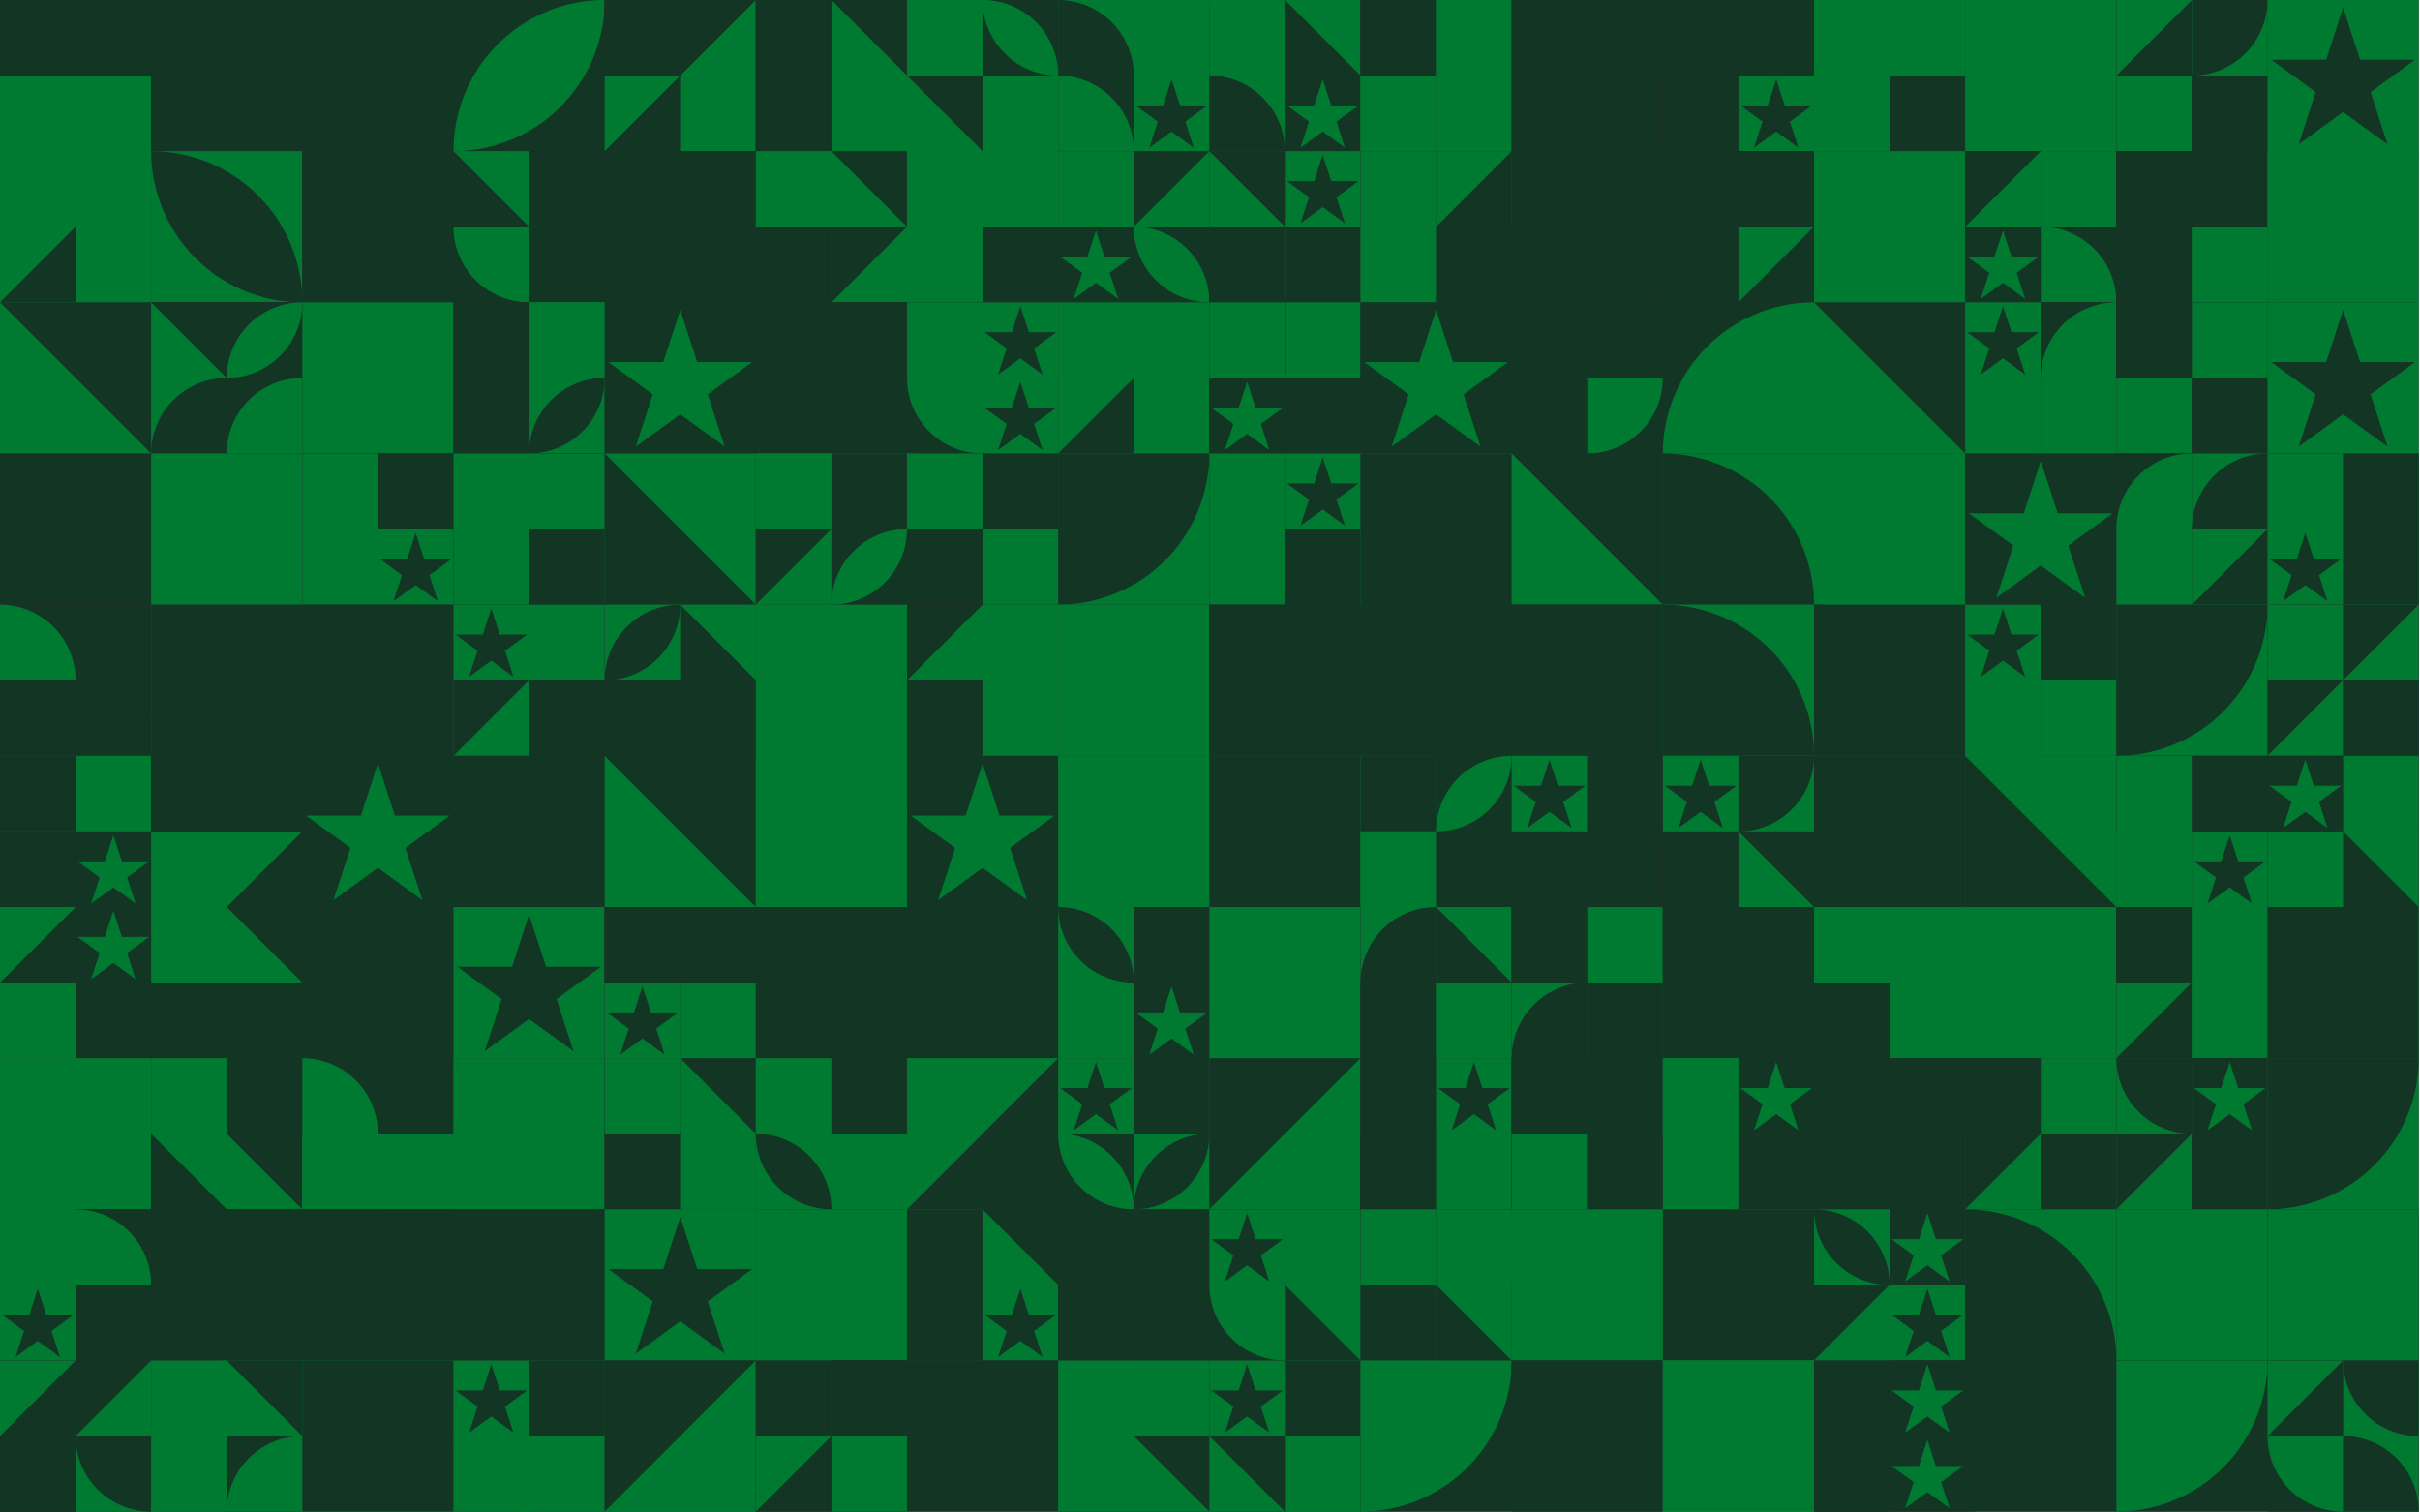 <?xml version="1.0" standalone="no"?><svg xmlns:xlink="http://www.w3.org/1999/xlink" xmlns="http://www.w3.org/2000/svg" viewBox="0 0 1000 625" preserveAspectRatio="xMaxYMax slice"><g transform="scale(0.904)"><rect x="0" y="0" width="1105.6" height="691" fill="#292929"/><rect x="0" y="0" width="69.1" height="69.1" fill="#292929"/><rect x="0" y="0" width="34.55" height="34.55" fill="#123524"/><path d="M 0 34.55 A 34.55 34.55 0 0 0 34.55 0 L 0 0" fill="#123524"/><rect x="34.55" y="0" width="34.55" height="34.55" fill="#123524"/><rect x="34.55" y="0" width="34.55" height="34.55" fill="#123524"/><rect x="0" y="34.55" width="34.55" height="34.55" fill="#017a31"/><g transform="translate(0,34.55) scale(1.727) rotate(0)"><path d="M10 1L12.245 7.91H19.511L13.633 12.18L15.878 19.09L10 14.82L4.122 19.09L6.367 12.18L0.489 7.91H7.755L10 1Z" fill="#017a31"/></g><rect x="34.55" y="34.55" width="34.55" height="34.55" fill="#017a31"/><rect x="34.55" y="34.55" width="34.55" height="34.55" fill="#017a31"/><rect x="69.1" y="0" width="69.1" height="69.1" fill="#123524"/><rect x="69.1" y="0" width="69.1" height="69.1" fill="#123524"/><rect x="138.2" y="0" width="69.1" height="69.1" fill="#123524"/><g transform="translate(138.2,0) scale(3.455) rotate(0)"><path d="M10 1L12.245 7.91H19.511L13.633 12.18L15.878 19.09L10 14.82L4.122 19.09L6.367 12.18L0.489 7.91H7.755L10 1Z" fill="#123524"/></g><rect x="207.3" y="0" width="69.1" height="69.1" fill="#123524"/><path d="M 207.3 69.1 A 69.1 69.1 0 0 1  276.4 0 L 207.3 69.1 A 69.1 69.1 0 0 0 276.4 0" fill="#017a31"/><rect x="276.4" y="0" width="69.1" height="69.1" fill="#292929"/><rect x="276.4" y="0" width="34.55" height="34.55" fill="#123524"/><rect x="276.4" y="0" width="34.55" height="34.55" fill="#123524"/><rect x="310.95" y="0" width="34.55" height="34.55" fill="#123524"/><polygon points="345.5,0 345.5,34.55 310.95,34.55" fill="#017a31"/><rect x="276.4" y="34.55" width="34.55" height="34.55" fill="#123524"/><polygon points="276.4,34.55 310.95,34.55 276.4,69.1" fill="#017a31"/><rect x="310.95" y="34.55" width="34.55" height="34.55" fill="#017a31"/><polygon points="310.95,34.55 345.5,69.1 310.95,69.1" fill="#017a31"/><rect x="345.5" y="0" width="69.1" height="69.1" fill="#292929"/><rect x="345.5" y="0" width="34.55" height="34.55" fill="#123524"/><rect x="345.5" y="0" width="34.55" height="34.55" fill="#123524"/><rect x="380.05" y="0" width="34.55" height="34.55" fill="#017a31"/><polygon points="380.05,0 414.6,0 414.6,34.55" fill="#123524"/><rect x="345.5" y="34.55" width="34.55" height="34.55" fill="#123524"/><rect x="345.5" y="34.55" width="34.55" height="34.55" fill="#123524"/><rect x="380.05" y="34.55" width="34.55" height="34.55" fill="#017a31"/><g transform="translate(380.05,34.55) scale(1.727) rotate(0)"><path d="M10 1L12.245 7.91H19.511L13.633 12.18L15.878 19.09L10 14.82L4.122 19.09L6.367 12.18L0.489 7.91H7.755L10 1Z" fill="#017a31"/></g><rect x="414.6" y="0" width="69.1" height="69.1" fill="#292929"/><rect x="414.6" y="0" width="34.55" height="34.55" fill="#017a31"/><polygon points="414.6,0 449.15,34.55 414.6,34.55" fill="#017a31"/><rect x="449.15" y="0" width="34.55" height="34.55" fill="#123524"/><path d="M 449.15 0 A 34.55 34.55 0 0 1  483.7 34.55 L 449.15 0 A 34.55 34.55 0 0 0 483.7 34.55" fill="#017a31"/><rect x="414.6" y="34.55" width="34.55" height="34.55" fill="#017a31"/><polygon points="414.6,34.55 449.15,34.55 449.15,69.1" fill="#123524"/><rect x="449.15" y="34.55" width="34.55" height="34.55" fill="#017a31"/><rect x="449.15" y="34.55" width="34.55" height="34.55" fill="#017a31"/><rect x="483.7" y="0" width="69.1" height="69.1" fill="#292929"/><rect x="483.7" y="0" width="34.55" height="34.55" fill="#017a31"/><path d="M 483.7 0 A 34.55 34.55 0 0 1 518.25 34.55 L 483.7 34.55" fill="#123524"/><rect x="518.25" y="0" width="34.55" height="34.55" fill="#123524"/><rect x="518.25" y="0" width="34.55" height="34.55" fill="#017a31"/><rect x="483.7" y="34.55" width="34.55" height="34.55" fill="#123524"/><path d="M 483.7 34.55 A 34.55 34.55 0 0 1 518.25 69.1 L 483.7 69.1" fill="#017a31"/><rect x="518.25" y="34.55" width="34.55" height="34.55" fill="#017a31"/><g transform="translate(518.25,34.55) scale(1.727) rotate(0)"><path d="M10 1L12.245 7.91H19.511L13.633 12.18L15.878 19.09L10 14.82L4.122 19.09L6.367 12.18L0.489 7.91H7.755L10 1Z" fill="#123524"/></g><rect x="552.8" y="0" width="69.1" height="69.1" fill="#292929"/><rect x="552.8" y="0" width="34.55" height="34.55" fill="#017a31"/><path d="M 552.8 0 A 34.55 34.55 0 0 1  587.35 34.55 L 552.8 0 A 34.55 34.55 0 0 0 587.35 34.55" fill="#017a31"/><rect x="587.35" y="0" width="34.55" height="34.55" fill="#123524"/><polygon points="587.35,0 621.9,0 621.9,34.55" fill="#017a31"/><rect x="552.8" y="34.55" width="34.55" height="34.55" fill="#017a31"/><path d="M 552.8 34.55 A 34.55 34.55 0 0 1 587.35 69.1 L 552.8 69.1" fill="#123524"/><rect x="587.35" y="34.55" width="34.55" height="34.55" fill="#123524"/><g transform="translate(587.35,34.55) scale(1.727) rotate(0)"><path d="M10 1L12.245 7.91H19.511L13.633 12.18L15.878 19.09L10 14.82L4.122 19.09L6.367 12.18L0.489 7.91H7.755L10 1Z" fill="#017a31"/></g><rect x="621.9" y="0" width="69.1" height="69.1" fill="#292929"/><rect x="621.9" y="0" width="34.55" height="34.55" fill="#123524"/><g transform="translate(621.9,0) scale(1.727) rotate(0)"><path d="M10 1L12.245 7.91H19.511L13.633 12.18L15.878 19.09L10 14.82L4.122 19.09L6.367 12.18L0.489 7.91H7.755L10 1Z" fill="#123524"/></g><rect x="656.45" y="0" width="34.55" height="34.55" fill="#017a31"/><polygon points="656.45,0 691,0 656.45,34.55" fill="#017a31"/><rect x="621.9" y="34.55" width="34.55" height="34.55" fill="#017a31"/><rect x="621.9" y="34.55" width="34.55" height="34.55" fill="#017a31"/><rect x="656.45" y="34.55" width="34.55" height="34.55" fill="#017a31"/><g transform="translate(656.45,34.55) scale(1.727) rotate(0)"><path d="M10 1L12.245 7.91H19.511L13.633 12.18L15.878 19.09L10 14.82L4.122 19.09L6.367 12.18L0.489 7.91H7.755L10 1Z" fill="#017a31"/></g><rect x="691" y="0" width="69.1" height="69.1" fill="#292929"/><rect x="691" y="0" width="34.55" height="34.55" fill="#123524"/><g transform="translate(691,0) scale(1.727) rotate(0)"><path d="M10 1L12.245 7.91H19.511L13.633 12.18L15.878 19.09L10 14.82L4.122 19.09L6.367 12.18L0.489 7.91H7.755L10 1Z" fill="#123524"/></g><rect x="725.55" y="0" width="34.55" height="34.55" fill="#123524"/><g transform="translate(725.55,0) scale(1.727) rotate(0)"><path d="M10 1L12.245 7.91H19.511L13.633 12.18L15.878 19.09L10 14.82L4.122 19.09L6.367 12.18L0.489 7.91H7.755L10 1Z" fill="#123524"/></g><rect x="691" y="34.55" width="34.55" height="34.55" fill="#123524"/><polygon points="691,34.55 725.55,34.55 725.55,69.1" fill="#123524"/><rect x="725.55" y="34.55" width="34.55" height="34.55" fill="#123524"/><polygon points="725.55,34.55 760.1,69.1 725.55,69.1" fill="#123524"/><rect x="760.1" y="0" width="69.1" height="69.1" fill="#292929"/><rect x="760.1" y="0" width="34.55" height="34.55" fill="#123524"/><path d="M 760.1 0 A 34.55 34.55 0 0 1 794.65 34.55 L 760.1 34.55" fill="#123524"/><rect x="794.65" y="0" width="34.55" height="34.55" fill="#123524"/><rect x="794.65" y="0" width="34.55" height="34.55" fill="#123524"/><rect x="760.1" y="34.55" width="34.55" height="34.55" fill="#123524"/><path d="M 760.1 69.1 A 34.55 34.55 0 0 1  794.65 34.55 L 760.1 69.1 A 34.55 34.55 0 0 0 794.65 34.55" fill="#123524"/><rect x="794.65" y="34.55" width="34.55" height="34.55" fill="#017a31"/><g transform="translate(794.65,34.55) scale(1.727) rotate(0)"><path d="M10 1L12.245 7.91H19.511L13.633 12.18L15.878 19.09L10 14.82L4.122 19.09L6.367 12.18L0.489 7.91H7.755L10 1Z" fill="#123524"/></g><rect x="829.2" y="0" width="69.1" height="69.1" fill="#292929"/><rect x="829.2" y="0" width="34.55" height="34.55" fill="#017a31"/><polygon points="863.75,0 863.75,34.55 829.2,34.55" fill="#017a31"/><rect x="863.75" y="0" width="34.55" height="34.55" fill="#017a31"/><rect x="863.75" y="0" width="34.55" height="34.55" fill="#017a31"/><rect x="829.2" y="34.55" width="34.55" height="34.55" fill="#017a31"/><path d="M 829.2 34.55 A 34.55 34.55 0 0 0 863.75 69.1 L 863.75 34.55" fill="#017a31"/><rect x="863.75" y="34.55" width="34.55" height="34.55" fill="#123524"/><polygon points="863.75,34.55 898.3,34.55 898.3,69.1" fill="#123524"/><rect x="898.3" y="0" width="69.1" height="69.1" fill="#123524"/><rect x="898.3" y="0" width="69.1" height="69.1" fill="#017a31"/><rect x="967.4" y="0" width="69.1" height="69.1" fill="#292929"/><rect x="967.4" y="0" width="34.55" height="34.55" fill="#017a31"/><polygon points="1001.95,0 1001.95,34.55 967.4,34.55" fill="#123524"/><rect x="1001.95" y="0" width="34.55" height="34.55" fill="#017a31"/><path d="M 1001.95 34.55 A 34.55 34.55 0 0 0 1036.5 0 L 1001.95 0" fill="#123524"/><rect x="967.4" y="34.55" width="34.55" height="34.55" fill="#123524"/><rect x="967.4" y="34.55" width="34.55" height="34.55" fill="#017a31"/><rect x="1001.95" y="34.55" width="34.55" height="34.55" fill="#123524"/><rect x="1001.95" y="34.55" width="34.55" height="34.55" fill="#123524"/><rect x="1036.5" y="0" width="69.1" height="69.1" fill="#017a31"/><g transform="translate(1036.5,0) scale(3.455) rotate(0)"><path d="M10 1L12.245 7.91H19.511L13.633 12.18L15.878 19.09L10 14.82L4.122 19.09L6.367 12.18L0.489 7.91H7.755L10 1Z" fill="#123524"/></g><rect x="0" y="69.1" width="69.1" height="69.1" fill="#292929"/><rect x="0" y="69.1" width="34.55" height="34.55" fill="#017a31"/><rect x="0" y="69.1" width="34.55" height="34.55" fill="#017a31"/><rect x="34.55" y="69.1" width="34.55" height="34.55" fill="#017a31"/><rect x="34.55" y="69.1" width="34.55" height="34.55" fill="#017a31"/><rect x="0" y="103.65" width="34.55" height="34.55" fill="#123524"/><polygon points="0,103.65 34.55,103.65 0,138.2" fill="#017a31"/><rect x="34.55" y="103.65" width="34.55" height="34.55" fill="#017a31"/><rect x="34.55" y="103.65" width="34.55" height="34.55" fill="#017a31"/><rect x="69.1" y="69.1" width="69.1" height="69.1" fill="#017a31"/><path d="M 69.1 69.1 A 69.1 69.1 0 0 1  138.2 138.2 L 69.1 69.1 A 69.1 69.1 0 0 0 138.2 138.2" fill="#123524"/><rect x="138.2" y="69.1" width="69.1" height="69.1" fill="#123524"/><g transform="translate(138.2,69.1) scale(3.455) rotate(0)"><path d="M10 1L12.245 7.91H19.511L13.633 12.18L15.878 19.09L10 14.82L4.122 19.09L6.367 12.18L0.489 7.91H7.755L10 1Z" fill="#123524"/></g><rect x="207.3" y="69.1" width="69.1" height="69.1" fill="#292929"/><rect x="207.3" y="69.1" width="34.55" height="34.55" fill="#123524"/><polygon points="207.3,69.1 241.85,69.1 241.85,103.65" fill="#017a31"/><rect x="241.85" y="69.1" width="34.55" height="34.55" fill="#123524"/><g transform="translate(241.85,69.1) scale(1.727) rotate(0)"><path d="M10 1L12.245 7.91H19.511L13.633 12.18L15.878 19.09L10 14.82L4.122 19.09L6.367 12.18L0.489 7.91H7.755L10 1Z" fill="#123524"/></g><rect x="207.3" y="103.65" width="34.55" height="34.55" fill="#123524"/><path d="M 207.3 103.65 A 34.55 34.55 0 0 0 241.85 138.2 L 241.85 103.65" fill="#017a31"/><rect x="241.85" y="103.65" width="34.55" height="34.55" fill="#123524"/><path d="M 241.85 103.65 A 34.55 34.55 0 0 0 276.4 138.2 L 276.4 103.65" fill="#123524"/><rect x="276.4" y="69.1" width="69.1" height="69.1" fill="#123524"/><path d="M 276.4 138.2 A 69.1 69.1 0 0 0 345.5 69.1 L 276.4 69.1" fill="#123524"/><rect x="345.5" y="69.1" width="69.1" height="69.1" fill="#292929"/><rect x="345.5" y="69.1" width="34.55" height="34.55" fill="#017a31"/><path d="M 345.5 103.65 A 34.55 34.55 0 0 1  380.05 69.1 L 380.05 103.65" fill="#017a31"/><rect x="380.05" y="69.1" width="34.55" height="34.55" fill="#017a31"/><polygon points="380.05,69.1 414.6,69.1 414.6,103.65" fill="#123524"/><rect x="345.5" y="103.65" width="34.55" height="34.55" fill="#123524"/><g transform="translate(345.5,103.65) scale(1.727) rotate(0)"><path d="M10 1L12.245 7.91H19.511L13.633 12.18L15.878 19.09L10 14.82L4.122 19.09L6.367 12.18L0.489 7.91H7.755L10 1Z" fill="#123524"/></g><rect x="380.05" y="103.65" width="34.55" height="34.55" fill="#017a31"/><polygon points="380.05,103.65 414.6,103.65 380.05,138.2" fill="#123524"/><rect x="414.6" y="69.1" width="69.1" height="69.1" fill="#292929"/><rect x="414.6" y="69.1" width="34.55" height="34.55" fill="#017a31"/><path d="M 414.6 103.65 A 34.55 34.55 0 0 0 449.15 69.1 L 414.6 69.1" fill="#017a31"/><rect x="449.15" y="69.1" width="34.55" height="34.55" fill="#017a31"/><rect x="449.15" y="69.1" width="34.55" height="34.55" fill="#017a31"/><rect x="414.6" y="103.65" width="34.55" height="34.55" fill="#017a31"/><rect x="414.6" y="103.65" width="34.55" height="34.55" fill="#017a31"/><rect x="449.15" y="103.65" width="34.55" height="34.55" fill="#123524"/><rect x="449.15" y="103.65" width="34.55" height="34.55" fill="#123524"/><rect x="483.7" y="69.1" width="69.1" height="69.1" fill="#292929"/><rect x="483.7" y="69.1" width="34.55" height="34.55" fill="#123524"/><rect x="483.7" y="69.1" width="34.55" height="34.55" fill="#017a31"/><rect x="518.25" y="69.1" width="34.55" height="34.55" fill="#017a31"/><polygon points="518.25,69.1 552.8,69.1 518.25,103.65" fill="#123524"/><rect x="483.7" y="103.65" width="34.55" height="34.55" fill="#123524"/><g transform="translate(483.7,103.65) scale(1.727) rotate(0)"><path d="M10 1L12.245 7.91H19.511L13.633 12.18L15.878 19.09L10 14.82L4.122 19.09L6.367 12.18L0.489 7.91H7.755L10 1Z" fill="#017a31"/></g><rect x="518.25" y="103.65" width="34.55" height="34.55" fill="#123524"/><path d="M 518.25 103.65 A 34.55 34.55 0 0 1  552.8 138.2 L 518.25 103.65 A 34.55 34.55 0 0 0 552.8 138.2" fill="#017a31"/><rect x="552.8" y="69.1" width="69.1" height="69.1" fill="#292929"/><rect x="552.8" y="69.1" width="34.55" height="34.55" fill="#017a31"/><polygon points="552.8,69.1 587.35,69.1 587.35,103.65" fill="#123524"/><rect x="587.35" y="69.1" width="34.55" height="34.55" fill="#017a31"/><g transform="translate(587.35,69.1) scale(1.727) rotate(0)"><path d="M10 1L12.245 7.91H19.511L13.633 12.18L15.878 19.09L10 14.82L4.122 19.09L6.367 12.18L0.489 7.91H7.755L10 1Z" fill="#123524"/></g><rect x="552.8" y="103.65" width="34.55" height="34.55" fill="#123524"/><polygon points="552.8,103.65 587.35,103.65 552.8,138.2" fill="#123524"/><rect x="587.35" y="103.65" width="34.55" height="34.55" fill="#017a31"/><rect x="587.35" y="103.65" width="34.55" height="34.55" fill="#123524"/><rect x="621.9" y="69.1" width="69.1" height="69.1" fill="#292929"/><rect x="621.9" y="69.1" width="34.55" height="34.55" fill="#123524"/><rect x="621.9" y="69.1" width="34.55" height="34.55" fill="#017a31"/><rect x="656.45" y="69.1" width="34.55" height="34.55" fill="#017a31"/><polygon points="691,69.1 691,103.65 656.45,103.65" fill="#123524"/><rect x="621.9" y="103.65" width="34.55" height="34.55" fill="#017a31"/><polygon points="656.45,103.65 656.45,138.2 621.9,138.2" fill="#017a31"/><rect x="656.45" y="103.65" width="34.55" height="34.55" fill="#123524"/><path d="M 656.45 138.2 A 34.55 34.55 0 0 1  691 103.65 L 691 138.2" fill="#123524"/><rect x="691" y="69.1" width="69.1" height="69.1" fill="#123524"/><path d="M 691 138.2 A 69.1 69.1 0 0 1  760.1 69.1 L 760.1 138.2" fill="#123524"/><rect x="760.1" y="69.1" width="69.1" height="69.1" fill="#292929"/><rect x="760.1" y="69.1" width="34.55" height="34.55" fill="#123524"/><path d="M 760.1 103.65 A 34.55 34.55 0 0 1  794.65 69.1 L 760.1 103.65 A 34.55 34.55 0 0 0 794.65 69.1" fill="#123524"/><rect x="794.65" y="69.1" width="34.55" height="34.55" fill="#123524"/><g transform="translate(794.65,69.1) scale(1.727) rotate(0)"><path d="M10 1L12.245 7.91H19.511L13.633 12.18L15.878 19.09L10 14.82L4.122 19.09L6.367 12.18L0.489 7.91H7.755L10 1Z" fill="#123524"/></g><rect x="760.1" y="103.65" width="34.55" height="34.55" fill="#123524"/><polygon points="794.65,103.65 794.65,138.2 760.1,138.2" fill="#123524"/><rect x="794.65" y="103.65" width="34.55" height="34.55" fill="#123524"/><polygon points="794.65,103.65 829.2,103.65 794.65,138.2" fill="#017a31"/><rect x="829.2" y="69.1" width="69.1" height="69.1" fill="#123524"/><rect x="829.2" y="69.1" width="69.1" height="69.1" fill="#017a31"/><rect x="898.3" y="69.1" width="69.1" height="69.1" fill="#292929"/><rect x="898.3" y="69.1" width="34.55" height="34.55" fill="#123524"/><polygon points="932.85,69.1 932.85,103.65 898.3,103.65" fill="#017a31"/><rect x="932.85" y="69.1" width="34.55" height="34.55" fill="#017a31"/><path d="M 932.85 69.1 A 34.55 34.55 0 0 1  967.4 103.65 L 932.85 69.1 A 34.55 34.55 0 0 0 967.4 103.65" fill="#017a31"/><rect x="898.3" y="103.65" width="34.55" height="34.55" fill="#123524"/><g transform="translate(898.3,103.65) scale(1.727) rotate(0)"><path d="M10 1L12.245 7.91H19.511L13.633 12.18L15.878 19.09L10 14.82L4.122 19.09L6.367 12.18L0.489 7.91H7.755L10 1Z" fill="#017a31"/></g><rect x="932.85" y="103.65" width="34.55" height="34.55" fill="#123524"/><path d="M 932.85 103.65 A 34.55 34.55 0 0 1 967.4 138.2 L 932.85 138.2" fill="#017a31"/><rect x="967.4" y="69.1" width="69.1" height="69.1" fill="#292929"/><rect x="967.4" y="69.1" width="34.55" height="34.55" fill="#123524"/><g transform="translate(967.4,69.1) scale(1.727) rotate(0)"><path d="M10 1L12.245 7.91H19.511L13.633 12.18L15.878 19.09L10 14.82L4.122 19.09L6.367 12.18L0.489 7.91H7.755L10 1Z" fill="#123524"/></g><rect x="1001.95" y="69.1" width="34.55" height="34.55" fill="#123524"/><g transform="translate(1001.95,69.1) scale(1.727) rotate(0)"><path d="M10 1L12.245 7.91H19.511L13.633 12.18L15.878 19.09L10 14.82L4.122 19.09L6.367 12.18L0.489 7.91H7.755L10 1Z" fill="#123524"/></g><rect x="967.4" y="103.65" width="34.55" height="34.55" fill="#123524"/><rect x="967.4" y="103.65" width="34.55" height="34.55" fill="#123524"/><rect x="1001.95" y="103.65" width="34.55" height="34.55" fill="#017a31"/><polygon points="1001.95,103.65 1036.5,103.65 1001.95,138.2" fill="#017a31"/><rect x="1036.5" y="69.1" width="69.1" height="69.1" fill="#017a31"/><path d="M 1036.5 138.2 A 69.1 69.1 0 0 0 1105.6 69.1 L 1036.5 69.1" fill="#017a31"/><rect x="0" y="138.2" width="69.1" height="69.1" fill="#017a31"/><polygon points="0,138.2 69.1,138.2 69.1,207.3" fill="#123524"/><rect x="69.1" y="138.2" width="69.1" height="69.1" fill="#292929"/><rect x="69.1" y="138.2" width="34.55" height="34.55" fill="#123524"/><polygon points="69.1,138.2 103.65,172.75 69.1,172.75" fill="#017a31"/><rect x="103.65" y="138.2" width="34.55" height="34.55" fill="#123524"/><path d="M 103.65 172.75 A 34.55 34.55 0 0 1  138.2 138.2 L 103.65 172.75 A 34.55 34.55 0 0 0 138.2 138.2" fill="#017a31"/><rect x="69.1" y="172.75" width="34.55" height="34.55" fill="#017a31"/><path d="M 69.1 207.3 A 34.55 34.55 0 0 1  103.65 172.75 L 103.65 207.3" fill="#123524"/><rect x="103.65" y="172.75" width="34.55" height="34.55" fill="#123524"/><path d="M 103.65 207.3 A 34.55 34.55 0 0 1  138.2 172.75 L 138.2 207.3" fill="#017a31"/><rect x="138.2" y="138.2" width="69.1" height="69.1" fill="#123524"/><rect x="138.2" y="138.2" width="69.1" height="69.1" fill="#017a31"/><rect x="207.3" y="138.2" width="69.1" height="69.1" fill="#292929"/><rect x="207.3" y="138.2" width="34.55" height="34.55" fill="#123524"/><g transform="translate(207.3,138.2) scale(1.727) rotate(0)"><path d="M10 1L12.245 7.91H19.511L13.633 12.18L15.878 19.09L10 14.82L4.122 19.09L6.367 12.18L0.489 7.91H7.755L10 1Z" fill="#123524"/></g><rect x="241.85" y="138.2" width="34.55" height="34.55" fill="#017a31"/><rect x="241.85" y="138.2" width="34.55" height="34.55" fill="#017a31"/><rect x="207.3" y="172.75" width="34.55" height="34.55" fill="#123524"/><g transform="translate(207.3,172.75) scale(1.727) rotate(0)"><path d="M10 1L12.245 7.91H19.511L13.633 12.18L15.878 19.09L10 14.82L4.122 19.09L6.367 12.18L0.489 7.91H7.755L10 1Z" fill="#123524"/></g><rect x="241.85" y="172.75" width="34.55" height="34.55" fill="#017a31"/><path d="M 241.85 207.3 A 34.55 34.55 0 0 1  276.4 172.75 L 241.85 207.3 A 34.55 34.55 0 0 0 276.4 172.75" fill="#123524"/><rect x="276.4" y="138.2" width="69.1" height="69.1" fill="#123524"/><g transform="translate(276.4,138.2) scale(3.455) rotate(0)"><path d="M10 1L12.245 7.91H19.511L13.633 12.18L15.878 19.09L10 14.82L4.122 19.09L6.367 12.18L0.489 7.91H7.755L10 1Z" fill="#017a31"/></g><rect x="345.5" y="138.2" width="69.1" height="69.1" fill="#123524"/><path d="M 345.5 138.2 A 69.1 69.1 0 0 0 414.6 207.3 L 414.6 138.2" fill="#123524"/><rect x="414.6" y="138.2" width="69.1" height="69.1" fill="#292929"/><rect x="414.6" y="138.2" width="34.55" height="34.55" fill="#017a31"/><polygon points="449.15,138.2 449.15,172.75 414.6,172.75" fill="#017a31"/><rect x="449.15" y="138.2" width="34.55" height="34.55" fill="#017a31"/><g transform="translate(449.15,138.2) scale(1.727) rotate(0)"><path d="M10 1L12.245 7.91H19.511L13.633 12.18L15.878 19.09L10 14.82L4.122 19.09L6.367 12.18L0.489 7.91H7.755L10 1Z" fill="#123524"/></g><rect x="414.6" y="172.75" width="34.55" height="34.55" fill="#123524"/><path d="M 414.6 172.75 A 34.55 34.55 0 0 0 449.15 207.3 L 449.15 172.75" fill="#017a31"/><rect x="449.15" y="172.75" width="34.55" height="34.55" fill="#017a31"/><g transform="translate(449.15,172.75) scale(1.727) rotate(0)"><path d="M10 1L12.245 7.91H19.511L13.633 12.18L15.878 19.09L10 14.82L4.122 19.09L6.367 12.18L0.489 7.91H7.755L10 1Z" fill="#123524"/></g><rect x="483.7" y="138.2" width="69.1" height="69.1" fill="#292929"/><rect x="483.7" y="138.2" width="34.55" height="34.55" fill="#123524"/><rect x="483.7" y="138.2" width="34.55" height="34.55" fill="#017a31"/><rect x="518.25" y="138.2" width="34.55" height="34.55" fill="#123524"/><rect x="518.25" y="138.2" width="34.55" height="34.55" fill="#017a31"/><rect x="483.7" y="172.75" width="34.55" height="34.55" fill="#123524"/><polygon points="483.7,172.75 518.25,172.75 483.7,207.3" fill="#017a31"/><rect x="518.25" y="172.75" width="34.55" height="34.55" fill="#017a31"/><path d="M 518.25 172.75 A 34.55 34.55 0 0 0 552.8 207.3 L 552.8 172.75" fill="#017a31"/><rect x="552.8" y="138.2" width="69.1" height="69.1" fill="#292929"/><rect x="552.8" y="138.2" width="34.55" height="34.55" fill="#123524"/><rect x="552.8" y="138.2" width="34.55" height="34.55" fill="#017a31"/><rect x="587.35" y="138.2" width="34.55" height="34.55" fill="#123524"/><rect x="587.35" y="138.2" width="34.55" height="34.55" fill="#017a31"/><rect x="552.8" y="172.75" width="34.55" height="34.55" fill="#123524"/><g transform="translate(552.8,172.75) scale(1.727) rotate(0)"><path d="M10 1L12.245 7.91H19.511L13.633 12.18L15.878 19.09L10 14.82L4.122 19.09L6.367 12.18L0.489 7.91H7.755L10 1Z" fill="#017a31"/></g><rect x="587.35" y="172.75" width="34.55" height="34.55" fill="#123524"/><polygon points="587.35,172.75 621.9,172.75 587.35,207.3" fill="#123524"/><rect x="621.9" y="138.2" width="69.1" height="69.1" fill="#123524"/><g transform="translate(621.9,138.2) scale(3.455) rotate(0)"><path d="M10 1L12.245 7.91H19.511L13.633 12.18L15.878 19.09L10 14.82L4.122 19.09L6.367 12.18L0.489 7.91H7.755L10 1Z" fill="#017a31"/></g><rect x="691" y="138.2" width="69.1" height="69.1" fill="#292929"/><rect x="691" y="138.2" width="34.55" height="34.55" fill="#123524"/><path d="M 691 138.2 A 34.55 34.55 0 0 1  725.55 172.75 L 691 138.2 A 34.55 34.55 0 0 0 725.55 172.75" fill="#123524"/><rect x="725.55" y="138.2" width="34.55" height="34.55" fill="#123524"/><g transform="translate(725.55,138.2) scale(1.727) rotate(0)"><path d="M10 1L12.245 7.91H19.511L13.633 12.18L15.878 19.09L10 14.82L4.122 19.09L6.367 12.18L0.489 7.91H7.755L10 1Z" fill="#123524"/></g><rect x="691" y="172.75" width="34.55" height="34.55" fill="#123524"/><rect x="691" y="172.75" width="34.55" height="34.55" fill="#123524"/><rect x="725.55" y="172.75" width="34.55" height="34.55" fill="#123524"/><path d="M 725.55 207.3 A 34.55 34.55 0 0 0 760.1 172.75 L 725.55 172.75" fill="#017a31"/><rect x="760.1" y="138.2" width="69.1" height="69.1" fill="#123524"/><path d="M 760.1 207.3 A 69.1 69.1 0 0 1  829.2 138.2 L 829.2 207.3" fill="#017a31"/><rect x="829.2" y="138.2" width="69.1" height="69.1" fill="#017a31"/><polygon points="829.2,138.2 898.3,138.2 898.3,207.3" fill="#123524"/><rect x="898.3" y="138.2" width="69.1" height="69.1" fill="#292929"/><rect x="898.3" y="138.2" width="34.55" height="34.55" fill="#017a31"/><g transform="translate(898.3,138.2) scale(1.727) rotate(0)"><path d="M10 1L12.245 7.91H19.511L13.633 12.18L15.878 19.09L10 14.82L4.122 19.09L6.367 12.18L0.489 7.91H7.755L10 1Z" fill="#123524"/></g><rect x="932.85" y="138.2" width="34.55" height="34.55" fill="#123524"/><path d="M 932.85 172.75 A 34.55 34.55 0 0 1  967.4 138.2 L 967.4 172.75" fill="#017a31"/><rect x="898.3" y="172.75" width="34.55" height="34.55" fill="#017a31"/><path d="M 898.3 172.75 A 34.55 34.55 0 0 1  932.85 207.3 L 898.3 172.75 A 34.55 34.55 0 0 0 932.85 207.3" fill="#017a31"/><rect x="932.85" y="172.75" width="34.55" height="34.55" fill="#017a31"/><polygon points="967.4,172.75 967.4,207.3 932.85,207.3" fill="#017a31"/><rect x="967.4" y="138.2" width="69.1" height="69.1" fill="#292929"/><rect x="967.4" y="138.2" width="34.55" height="34.55" fill="#123524"/><g transform="translate(967.4,138.2) scale(1.727) rotate(0)"><path d="M10 1L12.245 7.91H19.511L13.633 12.18L15.878 19.09L10 14.82L4.122 19.09L6.367 12.18L0.489 7.91H7.755L10 1Z" fill="#123524"/></g><rect x="1001.95" y="138.2" width="34.55" height="34.55" fill="#123524"/><rect x="1001.95" y="138.2" width="34.55" height="34.55" fill="#017a31"/><rect x="967.4" y="172.75" width="34.55" height="34.55" fill="#017a31"/><g transform="translate(967.4,172.75) scale(1.727) rotate(0)"><path d="M10 1L12.245 7.91H19.511L13.633 12.18L15.878 19.09L10 14.82L4.122 19.09L6.367 12.18L0.489 7.91H7.755L10 1Z" fill="#017a31"/></g><rect x="1001.95" y="172.75" width="34.55" height="34.55" fill="#123524"/><rect x="1001.95" y="172.75" width="34.55" height="34.55" fill="#123524"/><rect x="1036.5" y="138.2" width="69.1" height="69.1" fill="#017a31"/><g transform="translate(1036.5,138.2) scale(3.455) rotate(0)"><path d="M10 1L12.245 7.91H19.511L13.633 12.18L15.878 19.09L10 14.82L4.122 19.09L6.367 12.18L0.489 7.91H7.755L10 1Z" fill="#123524"/></g><rect x="0" y="207.3" width="69.1" height="69.1" fill="#123524"/><g transform="translate(0,207.3) scale(3.455) rotate(0)"><path d="M10 1L12.245 7.91H19.511L13.633 12.18L15.878 19.09L10 14.82L4.122 19.09L6.367 12.18L0.489 7.91H7.755L10 1Z" fill="#123524"/></g><rect x="69.1" y="207.3" width="69.1" height="69.1" fill="#017a31"/><g transform="translate(69.1,207.3) scale(3.455) rotate(0)"><path d="M10 1L12.245 7.91H19.511L13.633 12.18L15.878 19.09L10 14.82L4.122 19.09L6.367 12.18L0.489 7.91H7.755L10 1Z" fill="#017a31"/></g><rect x="138.2" y="207.3" width="69.1" height="69.1" fill="#292929"/><rect x="138.2" y="207.3" width="34.55" height="34.55" fill="#017a31"/><g transform="translate(138.2,207.3) scale(1.727) rotate(0)"><path d="M10 1L12.245 7.91H19.511L13.633 12.18L15.878 19.09L10 14.82L4.122 19.09L6.367 12.18L0.489 7.91H7.755L10 1Z" fill="#017a31"/></g><rect x="172.75" y="207.3" width="34.55" height="34.55" fill="#123524"/><path d="M 172.75 241.85 A 34.55 34.55 0 0 0 207.3 207.3 L 172.75 207.3" fill="#123524"/><rect x="138.2" y="241.85" width="34.55" height="34.55" fill="#017a31"/><g transform="translate(138.2,241.85) scale(1.727) rotate(0)"><path d="M10 1L12.245 7.91H19.511L13.633 12.18L15.878 19.09L10 14.82L4.122 19.09L6.367 12.18L0.489 7.91H7.755L10 1Z" fill="#017a31"/></g><rect x="172.75" y="241.85" width="34.55" height="34.55" fill="#017a31"/><g transform="translate(172.75,241.85) scale(1.727) rotate(0)"><path d="M10 1L12.245 7.91H19.511L13.633 12.18L15.878 19.09L10 14.82L4.122 19.09L6.367 12.18L0.489 7.91H7.755L10 1Z" fill="#123524"/></g><rect x="207.3" y="207.3" width="69.1" height="69.1" fill="#292929"/><rect x="207.3" y="207.3" width="34.55" height="34.55" fill="#123524"/><rect x="207.3" y="207.3" width="34.55" height="34.55" fill="#017a31"/><rect x="241.85" y="207.3" width="34.55" height="34.55" fill="#123524"/><rect x="241.85" y="207.3" width="34.55" height="34.55" fill="#017a31"/><rect x="207.3" y="241.85" width="34.55" height="34.55" fill="#017a31"/><polygon points="241.85,241.85 241.85,276.4 207.3,276.4" fill="#017a31"/><rect x="241.85" y="241.85" width="34.55" height="34.55" fill="#123524"/><polygon points="241.85,241.85 276.4,241.85 276.4,276.4" fill="#123524"/><rect x="276.4" y="207.3" width="69.1" height="69.1" fill="#017a31"/><polygon points="276.4,207.3 345.5,276.4 276.4,276.4" fill="#123524"/><rect x="345.5" y="207.3" width="69.1" height="69.1" fill="#292929"/><rect x="345.5" y="207.3" width="34.55" height="34.55" fill="#017a31"/><polygon points="345.5,207.3 380.05,207.3 380.05,241.85" fill="#017a31"/><rect x="380.05" y="207.3" width="34.55" height="34.55" fill="#017a31"/><rect x="380.05" y="207.3" width="34.55" height="34.55" fill="#123524"/><rect x="345.5" y="241.85" width="34.55" height="34.55" fill="#017a31"/><polygon points="345.5,241.85 380.05,241.85 345.5,276.4" fill="#123524"/><rect x="380.05" y="241.85" width="34.55" height="34.55" fill="#123524"/><path d="M 380.05 276.4 A 34.55 34.55 0 0 1  414.6 241.85 L 380.05 276.4 A 34.55 34.55 0 0 0 414.6 241.85" fill="#017a31"/><rect x="414.6" y="207.3" width="69.1" height="69.1" fill="#292929"/><rect x="414.6" y="207.3" width="34.55" height="34.55" fill="#017a31"/><path d="M 414.6 207.3 A 34.55 34.55 0 0 1 449.15 241.85 L 414.6 241.85" fill="#017a31"/><rect x="449.15" y="207.3" width="34.55" height="34.55" fill="#017a31"/><rect x="449.15" y="207.3" width="34.55" height="34.55" fill="#123524"/><rect x="414.6" y="241.85" width="34.55" height="34.55" fill="#123524"/><g transform="translate(414.6,241.85) scale(1.727) rotate(0)"><path d="M10 1L12.245 7.91H19.511L13.633 12.18L15.878 19.09L10 14.82L4.122 19.09L6.367 12.18L0.489 7.91H7.755L10 1Z" fill="#123524"/></g><rect x="449.15" y="241.85" width="34.55" height="34.55" fill="#017a31"/><path d="M 449.15 276.4 A 34.55 34.55 0 0 1  483.7 241.85 L 449.15 276.4 A 34.55 34.55 0 0 0 483.7 241.85" fill="#017a31"/><rect x="483.7" y="207.3" width="69.1" height="69.1" fill="#017a31"/><path d="M 483.7 276.4 A 69.1 69.1 0 0 0 552.8 207.3 L 483.7 207.3" fill="#123524"/><rect x="552.8" y="207.3" width="69.1" height="69.1" fill="#292929"/><rect x="552.8" y="207.3" width="34.55" height="34.55" fill="#123524"/><rect x="552.8" y="207.3" width="34.55" height="34.55" fill="#017a31"/><rect x="587.35" y="207.3" width="34.55" height="34.55" fill="#017a31"/><g transform="translate(587.35,207.3) scale(1.727) rotate(0)"><path d="M10 1L12.245 7.91H19.511L13.633 12.18L15.878 19.09L10 14.82L4.122 19.09L6.367 12.18L0.489 7.91H7.755L10 1Z" fill="#123524"/></g><rect x="552.8" y="241.85" width="34.55" height="34.55" fill="#017a31"/><g transform="translate(552.8,241.85) scale(1.727) rotate(0)"><path d="M10 1L12.245 7.91H19.511L13.633 12.18L15.878 19.09L10 14.82L4.122 19.09L6.367 12.18L0.489 7.91H7.755L10 1Z" fill="#017a31"/></g><rect x="587.35" y="241.85" width="34.55" height="34.55" fill="#123524"/><rect x="587.35" y="241.85" width="34.55" height="34.55" fill="#123524"/><rect x="621.9" y="207.3" width="69.1" height="69.1" fill="#017a31"/><rect x="621.9" y="207.3" width="69.1" height="69.1" fill="#123524"/><rect x="691" y="207.3" width="69.1" height="69.1" fill="#123524"/><polygon points="691,207.3 760.1,276.4 691,276.4" fill="#017a31"/><rect x="760.1" y="207.3" width="69.1" height="69.1" fill="#017a31"/><path d="M 760.1 207.3 A 69.1 69.1 0 0 1 829.2 276.4 L 760.1 276.4" fill="#123524"/><rect x="829.2" y="207.3" width="69.1" height="69.1" fill="#017a31"/><path d="M 829.2 276.4 A 69.1 69.1 0 0 1  898.3 207.3 L 898.3 276.4" fill="#017a31"/><rect x="898.3" y="207.3" width="69.1" height="69.1" fill="#123524"/><g transform="translate(898.3,207.3) scale(3.455) rotate(0)"><path d="M10 1L12.245 7.91H19.511L13.633 12.18L15.878 19.09L10 14.82L4.122 19.09L6.367 12.18L0.489 7.91H7.755L10 1Z" fill="#017a31"/></g><rect x="967.4" y="207.3" width="69.1" height="69.1" fill="#292929"/><rect x="967.4" y="207.3" width="34.55" height="34.55" fill="#123524"/><path d="M 967.4 241.85 A 34.55 34.55 0 0 1  1001.95 207.3 L 1001.95 241.85" fill="#017a31"/><rect x="1001.95" y="207.3" width="34.55" height="34.55" fill="#017a31"/><path d="M 1001.95 241.85 A 34.55 34.55 0 0 1  1036.5 207.3 L 1036.5 241.85" fill="#123524"/><rect x="967.4" y="241.85" width="34.55" height="34.55" fill="#017a31"/><g transform="translate(967.4,241.85) scale(1.727) rotate(0)"><path d="M10 1L12.245 7.91H19.511L13.633 12.18L15.878 19.09L10 14.82L4.122 19.09L6.367 12.18L0.489 7.91H7.755L10 1Z" fill="#017a31"/></g><rect x="1001.95" y="241.85" width="34.55" height="34.55" fill="#017a31"/><polygon points="1036.5,241.85 1036.5,276.4 1001.95,276.4" fill="#123524"/><rect x="1036.5" y="207.3" width="69.1" height="69.1" fill="#292929"/><rect x="1036.5" y="207.3" width="34.55" height="34.55" fill="#017a31"/><g transform="translate(1036.5,207.3) scale(1.727) rotate(0)"><path d="M10 1L12.245 7.91H19.511L13.633 12.18L15.878 19.09L10 14.82L4.122 19.09L6.367 12.18L0.489 7.91H7.755L10 1Z" fill="#017a31"/></g><rect x="1071.05" y="207.3" width="34.55" height="34.55" fill="#017a31"/><rect x="1071.05" y="207.3" width="34.55" height="34.55" fill="#123524"/><rect x="1036.5" y="241.85" width="34.55" height="34.55" fill="#017a31"/><g transform="translate(1036.5,241.85) scale(1.727) rotate(0)"><path d="M10 1L12.245 7.91H19.511L13.633 12.18L15.878 19.09L10 14.82L4.122 19.09L6.367 12.18L0.489 7.91H7.755L10 1Z" fill="#123524"/></g><rect x="1071.05" y="241.85" width="34.55" height="34.55" fill="#017a31"/><rect x="1071.05" y="241.85" width="34.55" height="34.55" fill="#123524"/><rect x="0" y="276.4" width="69.1" height="69.1" fill="#292929"/><rect x="0" y="276.4" width="34.55" height="34.55" fill="#123524"/><path d="M 0 276.4 A 34.55 34.55 0 0 1 34.55 310.95 L 0 310.95" fill="#017a31"/><rect x="34.55" y="276.4" width="34.55" height="34.55" fill="#123524"/><path d="M 34.55 310.95 A 34.55 34.55 0 0 1  69.1 276.4 L 69.1 310.95" fill="#123524"/><rect x="0" y="310.95" width="34.55" height="34.55" fill="#123524"/><polygon points="0,310.95 34.55,310.95 0,345.5" fill="#123524"/><rect x="34.55" y="310.95" width="34.55" height="34.55" fill="#123524"/><g transform="translate(34.55,310.95) scale(1.727) rotate(0)"><path d="M10 1L12.245 7.91H19.511L13.633 12.18L15.878 19.09L10 14.82L4.122 19.09L6.367 12.18L0.489 7.91H7.755L10 1Z" fill="#123524"/></g><rect x="69.1" y="276.4" width="69.1" height="69.1" fill="#017a31"/><rect x="69.1" y="276.4" width="69.1" height="69.1" fill="#123524"/><rect x="138.2" y="276.4" width="69.1" height="69.1" fill="#123524"/><g transform="translate(138.2,276.4) scale(3.455) rotate(0)"><path d="M10 1L12.245 7.91H19.511L13.633 12.18L15.878 19.09L10 14.82L4.122 19.09L6.367 12.18L0.489 7.91H7.755L10 1Z" fill="#123524"/></g><rect x="207.3" y="276.4" width="69.1" height="69.1" fill="#292929"/><rect x="207.3" y="276.4" width="34.55" height="34.55" fill="#017a31"/><g transform="translate(207.3,276.4) scale(1.727) rotate(0)"><path d="M10 1L12.245 7.91H19.511L13.633 12.18L15.878 19.09L10 14.82L4.122 19.09L6.367 12.18L0.489 7.91H7.755L10 1Z" fill="#123524"/></g><rect x="241.85" y="276.4" width="34.55" height="34.55" fill="#123524"/><rect x="241.85" y="276.4" width="34.55" height="34.55" fill="#017a31"/><rect x="207.3" y="310.95" width="34.55" height="34.55" fill="#017a31"/><polygon points="207.3,310.95 241.85,310.95 207.3,345.5" fill="#123524"/><rect x="241.85" y="310.95" width="34.55" height="34.55" fill="#123524"/><path d="M 241.85 310.95 A 34.55 34.55 0 0 0 276.4 345.5 L 276.4 310.95" fill="#123524"/><rect x="276.4" y="276.4" width="69.1" height="69.1" fill="#292929"/><rect x="276.4" y="276.4" width="34.55" height="34.55" fill="#017a31"/><path d="M 276.4 310.95 A 34.55 34.55 0 0 1  310.95 276.4 L 276.4 310.95 A 34.55 34.55 0 0 0 310.95 276.4" fill="#123524"/><rect x="310.95" y="276.4" width="34.55" height="34.55" fill="#017a31"/><polygon points="310.95,276.4 345.5,310.95 310.95,310.95" fill="#123524"/><rect x="276.4" y="310.95" width="34.55" height="34.55" fill="#123524"/><path d="M 276.4 345.5 A 34.55 34.55 0 0 1  310.95 310.95 L 276.4 345.5 A 34.55 34.55 0 0 0 310.95 310.95" fill="#123524"/><rect x="310.95" y="310.95" width="34.55" height="34.55" fill="#123524"/><polygon points="310.95,310.95 345.5,310.95 345.5,345.5" fill="#123524"/><rect x="345.5" y="276.4" width="69.1" height="69.1" fill="#017a31"/><path d="M 345.5 276.4 A 69.1 69.1 0 0 1  414.6 345.5 L 345.5 276.4 A 69.1 69.1 0 0 0 414.6 345.5" fill="#017a31"/><rect x="414.6" y="276.4" width="69.1" height="69.1" fill="#292929"/><rect x="414.6" y="276.4" width="34.55" height="34.55" fill="#123524"/><polygon points="449.15,276.4 449.15,310.95 414.6,310.95" fill="#017a31"/><rect x="449.15" y="276.4" width="34.55" height="34.55" fill="#017a31"/><polygon points="449.15,276.4 483.7,276.4 483.7,310.95" fill="#017a31"/><rect x="414.6" y="310.95" width="34.55" height="34.55" fill="#017a31"/><rect x="414.6" y="310.95" width="34.55" height="34.55" fill="#123524"/><rect x="449.15" y="310.95" width="34.55" height="34.55" fill="#017a31"/><polygon points="483.7,310.95 483.7,345.5 449.15,345.5" fill="#017a31"/><rect x="483.7" y="276.4" width="69.1" height="69.1" fill="#017a31"/><g transform="translate(483.7,276.4) scale(3.455) rotate(0)"><path d="M10 1L12.245 7.91H19.511L13.633 12.18L15.878 19.09L10 14.82L4.122 19.09L6.367 12.18L0.489 7.91H7.755L10 1Z" fill="#017a31"/></g><rect x="552.8" y="276.4" width="69.1" height="69.1" fill="#123524"/><g transform="translate(552.8,276.4) scale(3.455) rotate(0)"><path d="M10 1L12.245 7.91H19.511L13.633 12.18L15.878 19.09L10 14.82L4.122 19.09L6.367 12.18L0.489 7.91H7.755L10 1Z" fill="#123524"/></g><rect x="621.9" y="276.4" width="69.1" height="69.1" fill="#123524"/><rect x="621.9" y="276.4" width="69.1" height="69.1" fill="#123524"/><rect x="691" y="276.4" width="69.1" height="69.1" fill="#123524"/><rect x="691" y="276.4" width="69.1" height="69.1" fill="#123524"/><rect x="760.1" y="276.4" width="69.1" height="69.1" fill="#017a31"/><path d="M 760.1 276.4 A 69.1 69.1 0 0 1 829.2 345.5 L 760.1 345.5" fill="#123524"/><rect x="829.2" y="276.4" width="69.1" height="69.1" fill="#123524"/><path d="M 829.2 276.4 A 69.1 69.1 0 0 1  898.3 345.5 L 829.2 276.4 A 69.1 69.1 0 0 0 898.3 345.5" fill="#123524"/><rect x="898.3" y="276.4" width="69.1" height="69.1" fill="#292929"/><rect x="898.3" y="276.4" width="34.55" height="34.55" fill="#017a31"/><g transform="translate(898.3,276.4) scale(1.727) rotate(0)"><path d="M10 1L12.245 7.91H19.511L13.633 12.18L15.878 19.09L10 14.82L4.122 19.09L6.367 12.18L0.489 7.91H7.755L10 1Z" fill="#123524"/></g><rect x="932.85" y="276.4" width="34.55" height="34.55" fill="#123524"/><rect x="932.85" y="276.4" width="34.55" height="34.55" fill="#123524"/><rect x="898.3" y="310.95" width="34.55" height="34.55" fill="#017a31"/><rect x="898.3" y="310.95" width="34.55" height="34.55" fill="#017a31"/><rect x="932.85" y="310.95" width="34.55" height="34.55" fill="#017a31"/><g transform="translate(932.85,310.95) scale(1.727) rotate(0)"><path d="M10 1L12.245 7.91H19.511L13.633 12.18L15.878 19.09L10 14.82L4.122 19.09L6.367 12.18L0.489 7.91H7.755L10 1Z" fill="#017a31"/></g><rect x="967.4" y="276.4" width="69.1" height="69.1" fill="#017a31"/><path d="M 967.4 345.5 A 69.1 69.1 0 0 0 1036.5 276.4 L 967.4 276.4" fill="#123524"/><rect x="1036.5" y="276.4" width="69.1" height="69.1" fill="#292929"/><rect x="1036.5" y="276.4" width="34.55" height="34.55" fill="#017a31"/><g transform="translate(1036.5,276.4) scale(1.727) rotate(0)"><path d="M10 1L12.245 7.91H19.511L13.633 12.18L15.878 19.09L10 14.82L4.122 19.09L6.367 12.18L0.489 7.91H7.755L10 1Z" fill="#017a31"/></g><rect x="1071.05" y="276.4" width="34.55" height="34.55" fill="#017a31"/><polygon points="1071.05,276.4 1105.6,276.4 1071.05,310.95" fill="#123524"/><rect x="1036.5" y="310.95" width="34.55" height="34.55" fill="#017a31"/><polygon points="1036.5,310.95 1071.05,310.95 1036.5,345.5" fill="#123524"/><rect x="1071.05" y="310.95" width="34.55" height="34.55" fill="#123524"/><polygon points="1105.6,310.95 1105.6,345.5 1071.05,345.5" fill="#123524"/><rect x="0" y="345.5" width="69.1" height="69.1" fill="#292929"/><rect x="0" y="345.5" width="34.55" height="34.55" fill="#017a31"/><rect x="0" y="345.5" width="34.55" height="34.55" fill="#123524"/><rect x="34.55" y="345.5" width="34.55" height="34.55" fill="#123524"/><rect x="34.55" y="345.5" width="34.55" height="34.55" fill="#017a31"/><rect x="0" y="380.05" width="34.55" height="34.55" fill="#017a31"/><rect x="0" y="380.05" width="34.55" height="34.55" fill="#123524"/><rect x="34.55" y="380.05" width="34.55" height="34.55" fill="#123524"/><g transform="translate(34.55,380.05) scale(1.727) rotate(0)"><path d="M10 1L12.245 7.91H19.511L13.633 12.18L15.878 19.09L10 14.82L4.122 19.09L6.367 12.18L0.489 7.91H7.755L10 1Z" fill="#017a31"/></g><rect x="69.1" y="345.5" width="69.1" height="69.1" fill="#292929"/><rect x="69.1" y="345.5" width="34.55" height="34.55" fill="#123524"/><path d="M 69.1 345.5 A 34.55 34.55 0 0 1  103.65 380.05 L 69.1 345.5 A 34.55 34.55 0 0 0 103.65 380.05" fill="#123524"/><rect x="103.65" y="345.5" width="34.55" height="34.55" fill="#123524"/><polygon points="103.65,345.5 138.2,380.05 103.65,380.05" fill="#123524"/><rect x="69.1" y="380.05" width="34.55" height="34.55" fill="#123524"/><rect x="69.1" y="380.05" width="34.55" height="34.55" fill="#017a31"/><rect x="103.65" y="380.05" width="34.55" height="34.55" fill="#123524"/><polygon points="103.65,380.05 138.2,380.05 103.65,414.6" fill="#017a31"/><rect x="138.2" y="345.5" width="69.1" height="69.1" fill="#123524"/><g transform="translate(138.2,345.5) scale(3.455) rotate(0)"><path d="M10 1L12.245 7.91H19.511L13.633 12.18L15.878 19.09L10 14.82L4.122 19.09L6.367 12.18L0.489 7.91H7.755L10 1Z" fill="#017a31"/></g><rect x="207.3" y="345.5" width="69.1" height="69.1" fill="#123524"/><g transform="translate(207.3,345.5) scale(3.455) rotate(0)"><path d="M10 1L12.245 7.91H19.511L13.633 12.18L15.878 19.09L10 14.82L4.122 19.09L6.367 12.18L0.489 7.91H7.755L10 1Z" fill="#123524"/></g><rect x="276.4" y="345.5" width="69.1" height="69.1" fill="#123524"/><polygon points="276.4,345.5 345.5,414.6 276.4,414.6" fill="#017a31"/><rect x="345.5" y="345.5" width="69.1" height="69.1" fill="#017a31"/><rect x="345.5" y="345.5" width="69.1" height="69.1" fill="#017a31"/><rect x="414.6" y="345.5" width="69.1" height="69.1" fill="#123524"/><g transform="translate(414.6,345.5) scale(3.455) rotate(0)"><path d="M10 1L12.245 7.91H19.511L13.633 12.18L15.878 19.09L10 14.82L4.122 19.09L6.367 12.18L0.489 7.91H7.755L10 1Z" fill="#017a31"/></g><rect x="483.7" y="345.5" width="69.1" height="69.1" fill="#017a31"/><path d="M 483.7 345.5 A 69.1 69.1 0 0 1  552.8 414.6 L 483.7 345.5 A 69.1 69.1 0 0 0 552.8 414.6" fill="#017a31"/><rect x="552.8" y="345.5" width="69.1" height="69.1" fill="#017a31"/><rect x="552.8" y="345.5" width="69.1" height="69.1" fill="#123524"/><rect x="621.9" y="345.5" width="69.1" height="69.1" fill="#292929"/><rect x="621.9" y="345.5" width="34.55" height="34.55" fill="#017a31"/><rect x="621.9" y="345.5" width="34.55" height="34.55" fill="#123524"/><rect x="656.45" y="345.5" width="34.55" height="34.55" fill="#123524"/><path d="M 656.45 380.05 A 34.55 34.55 0 0 1  691 345.5 L 656.45 380.05 A 34.55 34.55 0 0 0 691 345.5" fill="#017a31"/><rect x="621.9" y="380.05" width="34.55" height="34.55" fill="#017a31"/><rect x="621.9" y="380.05" width="34.55" height="34.55" fill="#017a31"/><rect x="656.45" y="380.05" width="34.55" height="34.55" fill="#123524"/><polygon points="656.45,380.05 691,380.05 691,414.6" fill="#123524"/><rect x="691" y="345.5" width="69.1" height="69.1" fill="#292929"/><rect x="691" y="345.5" width="34.55" height="34.55" fill="#017a31"/><g transform="translate(691,345.5) scale(1.727) rotate(0)"><path d="M10 1L12.245 7.91H19.511L13.633 12.18L15.878 19.09L10 14.82L4.122 19.09L6.367 12.18L0.489 7.91H7.755L10 1Z" fill="#123524"/></g><rect x="725.55" y="345.5" width="34.55" height="34.55" fill="#123524"/><g transform="translate(725.55,345.5) scale(1.727) rotate(0)"><path d="M10 1L12.245 7.91H19.511L13.633 12.18L15.878 19.09L10 14.82L4.122 19.09L6.367 12.18L0.489 7.91H7.755L10 1Z" fill="#123524"/></g><rect x="691" y="380.05" width="34.55" height="34.55" fill="#123524"/><polygon points="691,380.05 725.55,380.05 691,414.6" fill="#123524"/><rect x="725.55" y="380.05" width="34.55" height="34.55" fill="#123524"/><polygon points="725.55,380.05 760.1,380.05 725.55,414.6" fill="#123524"/><rect x="760.1" y="345.5" width="69.1" height="69.1" fill="#292929"/><rect x="760.1" y="345.5" width="34.55" height="34.55" fill="#017a31"/><g transform="translate(760.1,345.5) scale(1.727) rotate(0)"><path d="M10 1L12.245 7.91H19.511L13.633 12.18L15.878 19.09L10 14.82L4.122 19.09L6.367 12.18L0.489 7.91H7.755L10 1Z" fill="#123524"/></g><rect x="794.65" y="345.5" width="34.55" height="34.55" fill="#017a31"/><path d="M 794.65 380.05 A 34.55 34.55 0 0 0 829.2 345.5 L 794.65 345.5" fill="#123524"/><rect x="760.1" y="380.05" width="34.55" height="34.55" fill="#123524"/><path d="M 760.1 380.05 A 34.55 34.55 0 0 1  794.65 414.6 L 760.1 380.05 A 34.55 34.55 0 0 0 794.65 414.6" fill="#123524"/><rect x="794.65" y="380.05" width="34.55" height="34.55" fill="#123524"/><polygon points="794.65,380.05 829.2,414.6 794.65,414.6" fill="#017a31"/><rect x="829.2" y="345.5" width="69.1" height="69.1" fill="#017a31"/><rect x="829.2" y="345.5" width="69.1" height="69.1" fill="#123524"/><rect x="898.3" y="345.5" width="69.1" height="69.1" fill="#017a31"/><polygon points="898.3,345.5 967.4,414.6 898.3,414.6" fill="#123524"/><rect x="967.4" y="345.5" width="69.1" height="69.1" fill="#292929"/><rect x="967.4" y="345.5" width="34.55" height="34.55" fill="#123524"/><rect x="967.4" y="345.5" width="34.55" height="34.55" fill="#017a31"/><rect x="1001.95" y="345.5" width="34.55" height="34.55" fill="#123524"/><g transform="translate(1001.95,345.5) scale(1.727) rotate(0)"><path d="M10 1L12.245 7.91H19.511L13.633 12.18L15.878 19.09L10 14.82L4.122 19.09L6.367 12.18L0.489 7.91H7.755L10 1Z" fill="#123524"/></g><rect x="967.4" y="380.05" width="34.55" height="34.55" fill="#017a31"/><rect x="967.4" y="380.05" width="34.55" height="34.55" fill="#017a31"/><rect x="1001.95" y="380.05" width="34.55" height="34.55" fill="#017a31"/><g transform="translate(1001.95,380.05) scale(1.727) rotate(0)"><path d="M10 1L12.245 7.91H19.511L13.633 12.18L15.878 19.09L10 14.82L4.122 19.09L6.367 12.18L0.489 7.91H7.755L10 1Z" fill="#123524"/></g><rect x="1036.5" y="345.5" width="69.1" height="69.1" fill="#292929"/><rect x="1036.5" y="345.5" width="34.55" height="34.55" fill="#123524"/><g transform="translate(1036.5,345.5) scale(1.727) rotate(0)"><path d="M10 1L12.245 7.91H19.511L13.633 12.18L15.878 19.09L10 14.82L4.122 19.09L6.367 12.18L0.489 7.91H7.755L10 1Z" fill="#017a31"/></g><rect x="1071.05" y="345.5" width="34.55" height="34.55" fill="#017a31"/><g transform="translate(1071.05,345.5) scale(1.727) rotate(0)"><path d="M10 1L12.245 7.91H19.511L13.633 12.18L15.878 19.09L10 14.82L4.122 19.09L6.367 12.18L0.489 7.91H7.755L10 1Z" fill="#017a31"/></g><rect x="1036.5" y="380.05" width="34.55" height="34.55" fill="#017a31"/><path d="M 1036.5 414.6 A 34.55 34.55 0 0 1  1071.05 380.05 L 1071.05 414.6" fill="#017a31"/><rect x="1071.05" y="380.05" width="34.55" height="34.55" fill="#017a31"/><polygon points="1071.05,380.05 1105.6,414.6 1071.05,414.6" fill="#123524"/><rect x="0" y="414.6" width="69.1" height="69.1" fill="#292929"/><rect x="0" y="414.6" width="34.55" height="34.55" fill="#123524"/><polygon points="0,414.6 34.55,414.6 0,449.15" fill="#017a31"/><rect x="34.55" y="414.6" width="34.55" height="34.55" fill="#123524"/><g transform="translate(34.55,414.6) scale(1.727) rotate(0)"><path d="M10 1L12.245 7.91H19.511L13.633 12.18L15.878 19.09L10 14.82L4.122 19.09L6.367 12.18L0.489 7.91H7.755L10 1Z" fill="#017a31"/></g><rect x="0" y="449.15" width="34.55" height="34.55" fill="#017a31"/><path d="M 0 449.15 A 34.55 34.55 0 0 1 34.55 483.7 L 0 483.7" fill="#017a31"/><rect x="34.55" y="449.15" width="34.55" height="34.55" fill="#123524"/><rect x="34.55" y="449.15" width="34.55" height="34.55" fill="#123524"/><rect x="69.1" y="414.6" width="69.1" height="69.1" fill="#292929"/><rect x="69.1" y="414.6" width="34.55" height="34.55" fill="#123524"/><rect x="69.1" y="414.6" width="34.55" height="34.55" fill="#017a31"/><rect x="103.65" y="414.6" width="34.55" height="34.55" fill="#123524"/><polygon points="103.65,414.6 138.2,449.15 103.65,449.15" fill="#017a31"/><rect x="69.1" y="449.15" width="34.55" height="34.55" fill="#123524"/><path d="M 69.1 449.15 A 34.55 34.55 0 0 1  103.65 483.7 L 69.1 449.15 A 34.55 34.55 0 0 0 103.65 483.7" fill="#123524"/><rect x="103.65" y="449.15" width="34.55" height="34.55" fill="#123524"/><polygon points="103.65,449.15 138.2,449.15 103.65,483.7" fill="#123524"/><rect x="138.2" y="414.6" width="69.1" height="69.1" fill="#123524"/><rect x="138.2" y="414.6" width="69.1" height="69.1" fill="#123524"/><rect x="207.3" y="414.6" width="69.1" height="69.1" fill="#017a31"/><g transform="translate(207.3,414.6) scale(3.455) rotate(0)"><path d="M10 1L12.245 7.91H19.511L13.633 12.18L15.878 19.09L10 14.82L4.122 19.09L6.367 12.18L0.489 7.91H7.755L10 1Z" fill="#123524"/></g><rect x="276.4" y="414.6" width="69.1" height="69.1" fill="#292929"/><rect x="276.4" y="414.6" width="34.55" height="34.55" fill="#123524"/><path d="M 276.4 449.15 A 34.55 34.55 0 0 0 310.95 414.6 L 276.4 414.6" fill="#123524"/><rect x="310.95" y="414.6" width="34.55" height="34.55" fill="#123524"/><polygon points="310.95,414.6 345.5,414.6 345.5,449.15" fill="#123524"/><rect x="276.4" y="449.15" width="34.55" height="34.55" fill="#017a31"/><g transform="translate(276.4,449.15) scale(1.727) rotate(0)"><path d="M10 1L12.245 7.91H19.511L13.633 12.18L15.878 19.09L10 14.82L4.122 19.09L6.367 12.18L0.489 7.91H7.755L10 1Z" fill="#123524"/></g><rect x="310.95" y="449.15" width="34.55" height="34.55" fill="#017a31"/><path d="M 310.95 449.15 A 34.55 34.55 0 0 0 345.5 483.7 L 345.5 449.15" fill="#017a31"/><rect x="345.5" y="414.6" width="69.1" height="69.1" fill="#123524"/><path d="M 345.5 414.6 A 69.1 69.1 0 0 1 414.6 483.7 L 345.5 483.7" fill="#123524"/><rect x="414.6" y="414.6" width="69.1" height="69.1" fill="#123524"/><polygon points="483.7,414.6 483.7,483.7 414.6,483.7" fill="#123524"/><rect x="483.7" y="414.6" width="69.1" height="69.1" fill="#292929"/><rect x="483.7" y="414.6" width="34.55" height="34.55" fill="#017a31"/><path d="M 483.7 414.6 A 34.55 34.55 0 0 1  518.25 449.15 L 483.7 414.6 A 34.55 34.55 0 0 0 518.25 449.15" fill="#123524"/><rect x="518.25" y="414.6" width="34.55" height="34.55" fill="#123524"/><path d="M 518.25 449.15 A 34.55 34.55 0 0 0 552.8 414.6 L 518.25 414.6" fill="#123524"/><rect x="483.7" y="449.15" width="34.55" height="34.55" fill="#017a31"/><polygon points="483.7,449.15 518.25,449.15 518.25,483.7" fill="#017a31"/><rect x="518.25" y="449.15" width="34.55" height="34.55" fill="#123524"/><g transform="translate(518.25,449.15) scale(1.727) rotate(0)"><path d="M10 1L12.245 7.91H19.511L13.633 12.18L15.878 19.09L10 14.82L4.122 19.09L6.367 12.18L0.489 7.91H7.755L10 1Z" fill="#017a31"/></g><rect x="552.8" y="414.6" width="69.1" height="69.1" fill="#123524"/><rect x="552.8" y="414.6" width="69.1" height="69.1" fill="#017a31"/><rect x="621.9" y="414.6" width="69.1" height="69.1" fill="#292929"/><rect x="621.9" y="414.6" width="34.55" height="34.55" fill="#017a31"/><path d="M 621.9 449.15 A 34.55 34.55 0 0 1  656.45 414.6 L 656.45 449.15" fill="#123524"/><rect x="656.45" y="414.6" width="34.55" height="34.55" fill="#123524"/><polygon points="656.45,414.6 691,414.6 691,449.15" fill="#017a31"/><rect x="621.9" y="449.15" width="34.55" height="34.55" fill="#123524"/><g transform="translate(621.9,449.15) scale(1.727) rotate(0)"><path d="M10 1L12.245 7.91H19.511L13.633 12.18L15.878 19.09L10 14.82L4.122 19.09L6.367 12.18L0.489 7.91H7.755L10 1Z" fill="#123524"/></g><rect x="656.45" y="449.15" width="34.55" height="34.55" fill="#017a31"/><polygon points="656.45,449.15 691,483.7 656.45,483.7" fill="#017a31"/><rect x="691" y="414.6" width="69.1" height="69.1" fill="#292929"/><rect x="691" y="414.6" width="34.55" height="34.55" fill="#123524"/><rect x="691" y="414.6" width="34.55" height="34.55" fill="#123524"/><rect x="725.55" y="414.6" width="34.55" height="34.55" fill="#017a31"/><path d="M 725.55 414.6 A 34.55 34.55 0 0 1  760.1 449.15 L 725.55 414.6 A 34.55 34.55 0 0 0 760.1 449.15" fill="#017a31"/><rect x="691" y="449.15" width="34.55" height="34.55" fill="#017a31"/><path d="M 691 483.7 A 34.55 34.55 0 0 1  725.55 449.15 L 725.55 483.7" fill="#123524"/><rect x="725.55" y="449.15" width="34.55" height="34.55" fill="#123524"/><polygon points="725.55,449.15 760.1,449.15 760.1,483.7" fill="#123524"/><rect x="760.1" y="414.6" width="69.1" height="69.1" fill="#292929"/><rect x="760.1" y="414.6" width="34.55" height="34.55" fill="#123524"/><path d="M 760.1 414.6 A 34.55 34.55 0 0 0 794.65 449.15 L 794.65 414.6" fill="#123524"/><rect x="794.65" y="414.6" width="34.55" height="34.55" fill="#123524"/><path d="M 794.65 414.6 A 34.55 34.55 0 0 1  829.2 449.15 L 794.65 414.6 A 34.55 34.55 0 0 0 829.2 449.15" fill="#123524"/><rect x="760.1" y="449.15" width="34.55" height="34.55" fill="#017a31"/><rect x="760.1" y="449.15" width="34.55" height="34.55" fill="#123524"/><rect x="794.65" y="449.15" width="34.55" height="34.55" fill="#123524"/><path d="M 794.65 483.7 A 34.55 34.55 0 0 1  829.2 449.15 L 829.2 483.7" fill="#123524"/><rect x="829.2" y="414.6" width="69.1" height="69.1" fill="#292929"/><rect x="829.2" y="414.6" width="34.55" height="34.55" fill="#017a31"/><g transform="translate(829.2,414.6) scale(1.727) rotate(0)"><path d="M10 1L12.245 7.91H19.511L13.633 12.18L15.878 19.09L10 14.82L4.122 19.09L6.367 12.18L0.489 7.91H7.755L10 1Z" fill="#017a31"/></g><rect x="863.75" y="414.6" width="34.55" height="34.55" fill="#017a31"/><path d="M 863.75 414.6 A 34.55 34.55 0 0 1  898.3 449.15 L 863.75 414.6 A 34.55 34.55 0 0 0 898.3 449.15" fill="#017a31"/><rect x="829.2" y="449.15" width="34.55" height="34.55" fill="#123524"/><rect x="829.2" y="449.15" width="34.55" height="34.55" fill="#123524"/><rect x="863.75" y="449.15" width="34.55" height="34.55" fill="#123524"/><rect x="863.75" y="449.15" width="34.55" height="34.55" fill="#017a31"/><rect x="898.3" y="414.6" width="69.1" height="69.1" fill="#017a31"/><path d="M 898.3 483.7 A 69.1 69.1 0 0 1  967.4 414.6 L 898.3 483.7 A 69.1 69.1 0 0 0 967.4 414.6" fill="#017a31"/><rect x="967.4" y="414.6" width="69.1" height="69.1" fill="#292929"/><rect x="967.4" y="414.6" width="34.55" height="34.55" fill="#123524"/><polygon points="1001.95,414.6 1001.95,449.15 967.4,449.15" fill="#123524"/><rect x="1001.95" y="414.6" width="34.55" height="34.55" fill="#017a31"/><rect x="1001.95" y="414.6" width="34.55" height="34.55" fill="#017a31"/><rect x="967.4" y="449.15" width="34.55" height="34.55" fill="#017a31"/><polygon points="1001.95,449.15 1001.95,483.7 967.4,483.7" fill="#123524"/><rect x="1001.95" y="449.15" width="34.55" height="34.55" fill="#017a31"/><rect x="1001.95" y="449.15" width="34.55" height="34.55" fill="#017a31"/><rect x="1036.5" y="414.6" width="69.1" height="69.1" fill="#017a31"/><rect x="1036.5" y="414.6" width="69.1" height="69.1" fill="#123524"/><rect x="0" y="483.7" width="69.1" height="69.1" fill="#017a31"/><g transform="translate(0,483.7) scale(3.455) rotate(0)"><path d="M10 1L12.245 7.91H19.511L13.633 12.18L15.878 19.09L10 14.82L4.122 19.09L6.367 12.18L0.489 7.91H7.755L10 1Z" fill="#017a31"/></g><rect x="69.1" y="483.7" width="69.1" height="69.1" fill="#292929"/><rect x="69.1" y="483.7" width="34.55" height="34.55" fill="#017a31"/><g transform="translate(69.1,483.7) scale(1.727) rotate(0)"><path d="M10 1L12.245 7.91H19.511L13.633 12.18L15.878 19.09L10 14.82L4.122 19.09L6.367 12.18L0.489 7.91H7.755L10 1Z" fill="#017a31"/></g><rect x="103.65" y="483.7" width="34.55" height="34.55" fill="#123524"/><rect x="103.65" y="483.7" width="34.55" height="34.55" fill="#123524"/><rect x="69.1" y="518.25" width="34.55" height="34.55" fill="#123524"/><polygon points="69.1,518.25 103.65,518.25 103.65,552.8" fill="#017a31"/><rect x="103.65" y="518.25" width="34.55" height="34.55" fill="#017a31"/><polygon points="103.65,518.25 138.2,518.25 138.2,552.8" fill="#123524"/><rect x="138.2" y="483.7" width="69.1" height="69.1" fill="#292929"/><rect x="138.2" y="483.7" width="34.55" height="34.55" fill="#123524"/><path d="M 138.2 483.7 A 34.55 34.55 0 0 1 172.75 518.25 L 138.2 518.25" fill="#017a31"/><rect x="172.75" y="483.7" width="34.55" height="34.55" fill="#123524"/><path d="M 172.75 518.25 A 34.55 34.55 0 0 1  207.3 483.7 L 172.75 518.25 A 34.55 34.55 0 0 0 207.3 483.7" fill="#123524"/><rect x="138.2" y="518.25" width="34.55" height="34.55" fill="#017a31"/><polygon points="138.2,518.25 172.75,552.8 138.2,552.8" fill="#017a31"/><rect x="172.75" y="518.25" width="34.55" height="34.55" fill="#017a31"/><g transform="translate(172.75,518.25) scale(1.727) rotate(0)"><path d="M10 1L12.245 7.91H19.511L13.633 12.18L15.878 19.09L10 14.82L4.122 19.09L6.367 12.18L0.489 7.91H7.755L10 1Z" fill="#017a31"/></g><rect x="207.3" y="483.7" width="69.1" height="69.1" fill="#017a31"/><polygon points="207.3,483.7 276.4,552.8 207.3,552.8" fill="#017a31"/><rect x="276.4" y="483.7" width="69.1" height="69.1" fill="#292929"/><rect x="276.4" y="483.7" width="34.55" height="34.55" fill="#123524"/><rect x="276.4" y="483.7" width="34.55" height="34.55" fill="#017a31"/><rect x="310.95" y="483.7" width="34.55" height="34.55" fill="#017a31"/><polygon points="310.95,483.7 345.5,483.7 345.5,518.25" fill="#123524"/><rect x="276.4" y="518.25" width="34.55" height="34.55" fill="#123524"/><path d="M 276.4 518.25 A 34.55 34.55 0 0 0 310.95 552.8 L 310.95 518.25" fill="#123524"/><rect x="310.95" y="518.25" width="34.55" height="34.55" fill="#017a31"/><rect x="310.95" y="518.25" width="34.55" height="34.55" fill="#017a31"/><rect x="345.5" y="483.7" width="69.1" height="69.1" fill="#292929"/><rect x="345.5" y="483.7" width="34.55" height="34.55" fill="#017a31"/><g transform="translate(345.5,483.7) scale(1.727) rotate(0)"><path d="M10 1L12.245 7.91H19.511L13.633 12.18L15.878 19.09L10 14.82L4.122 19.09L6.367 12.18L0.489 7.91H7.755L10 1Z" fill="#017a31"/></g><rect x="380.05" y="483.7" width="34.55" height="34.55" fill="#123524"/><polygon points="414.6,483.7 414.6,518.25 380.05,518.25" fill="#123524"/><rect x="345.5" y="518.25" width="34.55" height="34.55" fill="#017a31"/><path d="M 345.5 518.25 A 34.55 34.55 0 0 1  380.05 552.8 L 345.5 518.25 A 34.55 34.55 0 0 0 380.05 552.8" fill="#123524"/><rect x="380.05" y="518.25" width="34.55" height="34.55" fill="#017a31"/><g transform="translate(380.05,518.25) scale(1.727) rotate(0)"><path d="M10 1L12.245 7.91H19.511L13.633 12.18L15.878 19.09L10 14.82L4.122 19.09L6.367 12.18L0.489 7.91H7.755L10 1Z" fill="#017a31"/></g><rect x="414.6" y="483.7" width="69.1" height="69.1" fill="#123524"/><polygon points="414.6,483.7 483.7,483.7 414.6,552.8" fill="#017a31"/><rect x="483.7" y="483.7" width="69.1" height="69.1" fill="#292929"/><rect x="483.7" y="483.7" width="34.55" height="34.55" fill="#017a31"/><g transform="translate(483.7,483.7) scale(1.727) rotate(0)"><path d="M10 1L12.245 7.91H19.511L13.633 12.18L15.878 19.09L10 14.82L4.122 19.09L6.367 12.18L0.489 7.91H7.755L10 1Z" fill="#123524"/></g><rect x="518.25" y="483.7" width="34.55" height="34.55" fill="#123524"/><rect x="518.25" y="483.7" width="34.55" height="34.55" fill="#123524"/><rect x="483.7" y="518.25" width="34.55" height="34.55" fill="#123524"/><path d="M 483.7 518.25 A 34.55 34.55 0 0 1  518.25 552.8 L 483.7 518.25 A 34.55 34.55 0 0 0 518.25 552.8" fill="#017a31"/><rect x="518.25" y="518.25" width="34.55" height="34.55" fill="#017a31"/><path d="M 518.25 552.8 A 34.55 34.55 0 0 1  552.8 518.25 L 518.25 552.8 A 34.55 34.55 0 0 0 552.8 518.25" fill="#123524"/><rect x="552.8" y="483.7" width="69.1" height="69.1" fill="#017a31"/><polygon points="552.8,483.7 621.9,483.7 552.8,552.8" fill="#123524"/><rect x="621.9" y="483.7" width="69.1" height="69.1" fill="#292929"/><rect x="621.9" y="483.7" width="34.55" height="34.55" fill="#123524"/><g transform="translate(621.9,483.7) scale(1.727) rotate(0)"><path d="M10 1L12.245 7.91H19.511L13.633 12.18L15.878 19.09L10 14.82L4.122 19.09L6.367 12.18L0.489 7.91H7.755L10 1Z" fill="#123524"/></g><rect x="656.45" y="483.7" width="34.55" height="34.55" fill="#017a31"/><g transform="translate(656.45,483.7) scale(1.727) rotate(0)"><path d="M10 1L12.245 7.91H19.511L13.633 12.18L15.878 19.09L10 14.82L4.122 19.09L6.367 12.18L0.489 7.91H7.755L10 1Z" fill="#123524"/></g><rect x="621.9" y="518.25" width="34.55" height="34.55" fill="#123524"/><rect x="621.9" y="518.25" width="34.55" height="34.55" fill="#123524"/><rect x="656.45" y="518.25" width="34.55" height="34.55" fill="#017a31"/><g transform="translate(656.45,518.25) scale(1.727) rotate(0)"><path d="M10 1L12.245 7.91H19.511L13.633 12.18L15.878 19.09L10 14.82L4.122 19.09L6.367 12.18L0.489 7.91H7.755L10 1Z" fill="#017a31"/></g><rect x="691" y="483.7" width="69.1" height="69.1" fill="#292929"/><rect x="691" y="483.7" width="34.55" height="34.55" fill="#123524"/><rect x="691" y="483.7" width="34.55" height="34.55" fill="#123524"/><rect x="725.55" y="483.7" width="34.55" height="34.55" fill="#123524"/><rect x="725.55" y="483.7" width="34.55" height="34.55" fill="#123524"/><rect x="691" y="518.25" width="34.55" height="34.55" fill="#123524"/><rect x="691" y="518.25" width="34.55" height="34.55" fill="#017a31"/><rect x="725.55" y="518.25" width="34.55" height="34.55" fill="#123524"/><polygon points="725.55,518.25 760.1,552.8 725.55,552.8" fill="#123524"/><rect x="760.1" y="483.7" width="69.1" height="69.1" fill="#292929"/><rect x="760.1" y="483.7" width="34.55" height="34.55" fill="#017a31"/><rect x="760.1" y="483.7" width="34.55" height="34.55" fill="#017a31"/><rect x="794.65" y="483.7" width="34.55" height="34.55" fill="#123524"/><g transform="translate(794.65,483.7) scale(1.727) rotate(0)"><path d="M10 1L12.245 7.91H19.511L13.633 12.18L15.878 19.09L10 14.82L4.122 19.09L6.367 12.18L0.489 7.91H7.755L10 1Z" fill="#017a31"/></g><rect x="760.1" y="518.25" width="34.55" height="34.55" fill="#017a31"/><path d="M 760.1 518.25 A 34.55 34.55 0 0 0 794.65 552.8 L 794.65 518.25" fill="#017a31"/><rect x="794.65" y="518.25" width="34.55" height="34.55" fill="#123524"/><polygon points="794.65,518.25 829.2,552.8 794.65,552.8" fill="#123524"/><rect x="829.2" y="483.7" width="69.1" height="69.1" fill="#123524"/><rect x="829.2" y="483.7" width="69.1" height="69.1" fill="#123524"/><rect x="898.3" y="483.7" width="69.1" height="69.1" fill="#292929"/><rect x="898.3" y="483.7" width="34.55" height="34.55" fill="#123524"/><polygon points="898.3,483.7 932.85,483.7 932.85,518.25" fill="#123524"/><rect x="932.85" y="483.7" width="34.55" height="34.55" fill="#017a31"/><g transform="translate(932.85,483.7) scale(1.727) rotate(0)"><path d="M10 1L12.245 7.91H19.511L13.633 12.18L15.878 19.09L10 14.82L4.122 19.09L6.367 12.18L0.489 7.91H7.755L10 1Z" fill="#017a31"/></g><rect x="898.3" y="518.25" width="34.55" height="34.55" fill="#017a31"/><polygon points="898.3,518.25 932.85,518.25 898.3,552.8" fill="#123524"/><rect x="932.85" y="518.25" width="34.55" height="34.55" fill="#123524"/><polygon points="967.4,518.25 967.4,552.8 932.85,552.8" fill="#123524"/><rect x="967.4" y="483.7" width="69.1" height="69.1" fill="#292929"/><rect x="967.4" y="483.7" width="34.55" height="34.55" fill="#017a31"/><path d="M 967.4 483.7 A 34.55 34.55 0 0 0 1001.95 518.25 L 1001.95 483.7" fill="#123524"/><rect x="1001.95" y="483.7" width="34.55" height="34.55" fill="#123524"/><g transform="translate(1001.95,483.7) scale(1.727) rotate(0)"><path d="M10 1L12.245 7.91H19.511L13.633 12.18L15.878 19.09L10 14.82L4.122 19.09L6.367 12.18L0.489 7.91H7.755L10 1Z" fill="#017a31"/></g><rect x="967.4" y="518.25" width="34.55" height="34.55" fill="#017a31"/><polygon points="967.4,518.25 1001.95,518.25 967.4,552.8" fill="#123524"/><rect x="1001.95" y="518.25" width="34.55" height="34.55" fill="#123524"/><rect x="1001.95" y="518.25" width="34.55" height="34.55" fill="#123524"/><rect x="1036.5" y="483.7" width="69.1" height="69.1" fill="#017a31"/><path d="M 1036.5 552.8 A 69.1 69.1 0 0 0 1105.6 483.7 L 1036.5 483.7" fill="#123524"/><rect x="0" y="552.8" width="69.1" height="69.1" fill="#292929"/><rect x="0" y="552.8" width="34.55" height="34.55" fill="#017a31"/><rect x="0" y="552.8" width="34.55" height="34.55" fill="#017a31"/><rect x="34.55" y="552.8" width="34.55" height="34.55" fill="#123524"/><path d="M 34.55 552.8 A 34.55 34.55 0 0 1 69.1 587.35 L 34.55 587.35" fill="#017a31"/><rect x="0" y="587.35" width="34.55" height="34.55" fill="#017a31"/><g transform="translate(0,587.35) scale(1.727) rotate(0)"><path d="M10 1L12.245 7.91H19.511L13.633 12.18L15.878 19.09L10 14.82L4.122 19.09L6.367 12.18L0.489 7.91H7.755L10 1Z" fill="#123524"/></g><rect x="34.55" y="587.35" width="34.55" height="34.55" fill="#123524"/><path d="M 34.55 587.35 A 34.55 34.55 0 0 1 69.1 621.9 L 34.55 621.9" fill="#123524"/><rect x="69.1" y="552.8" width="69.1" height="69.1" fill="#123524"/><g transform="translate(69.1,552.8) scale(3.455) rotate(0)"><path d="M10 1L12.245 7.91H19.511L13.633 12.18L15.878 19.09L10 14.82L4.122 19.09L6.367 12.18L0.489 7.91H7.755L10 1Z" fill="#123524"/></g><rect x="138.2" y="552.8" width="69.1" height="69.1" fill="#123524"/><rect x="138.2" y="552.8" width="69.1" height="69.1" fill="#123524"/><rect x="207.3" y="552.8" width="69.1" height="69.1" fill="#123524"/><path d="M 207.3 621.9 A 69.1 69.1 0 0 1  276.4 552.8 L 207.3 621.9 A 69.1 69.1 0 0 0 276.4 552.8" fill="#123524"/><rect x="276.4" y="552.8" width="69.1" height="69.1" fill="#017a31"/><g transform="translate(276.4,552.8) scale(3.455) rotate(0)"><path d="M10 1L12.245 7.91H19.511L13.633 12.18L15.878 19.09L10 14.82L4.122 19.09L6.367 12.18L0.489 7.91H7.755L10 1Z" fill="#123524"/></g><rect x="345.5" y="552.8" width="69.1" height="69.1" fill="#017a31"/><g transform="translate(345.5,552.8) scale(3.455) rotate(0)"><path d="M10 1L12.245 7.91H19.511L13.633 12.18L15.878 19.09L10 14.82L4.122 19.09L6.367 12.18L0.489 7.91H7.755L10 1Z" fill="#017a31"/></g><rect x="414.6" y="552.8" width="69.1" height="69.1" fill="#292929"/><rect x="414.6" y="552.8" width="34.55" height="34.55" fill="#017a31"/><rect x="414.6" y="552.8" width="34.55" height="34.55" fill="#123524"/><rect x="449.15" y="552.8" width="34.55" height="34.55" fill="#123524"/><polygon points="449.15,552.8 483.7,587.35 449.15,587.35" fill="#017a31"/><rect x="414.6" y="587.35" width="34.55" height="34.55" fill="#017a31"/><rect x="414.6" y="587.35" width="34.55" height="34.55" fill="#123524"/><rect x="449.15" y="587.35" width="34.55" height="34.55" fill="#017a31"/><g transform="translate(449.15,587.35) scale(1.727) rotate(0)"><path d="M10 1L12.245 7.91H19.511L13.633 12.18L15.878 19.09L10 14.82L4.122 19.09L6.367 12.18L0.489 7.91H7.755L10 1Z" fill="#123524"/></g><rect x="483.7" y="552.8" width="69.1" height="69.1" fill="#123524"/><path d="M 483.7 621.9 A 69.1 69.1 0 0 1  552.8 552.8 L 552.8 621.9" fill="#123524"/><rect x="552.8" y="552.8" width="69.1" height="69.1" fill="#292929"/><rect x="552.8" y="552.8" width="34.55" height="34.55" fill="#017a31"/><g transform="translate(552.8,552.8) scale(1.727) rotate(0)"><path d="M10 1L12.245 7.91H19.511L13.633 12.18L15.878 19.09L10 14.82L4.122 19.09L6.367 12.18L0.489 7.91H7.755L10 1Z" fill="#123524"/></g><rect x="587.35" y="552.8" width="34.55" height="34.55" fill="#017a31"/><path d="M 587.35 552.8 A 34.55 34.55 0 0 1 621.9 587.35 L 587.35 587.35" fill="#017a31"/><rect x="552.8" y="587.35" width="34.55" height="34.55" fill="#123524"/><path d="M 552.8 587.35 A 34.55 34.55 0 0 0 587.35 621.9 L 587.35 587.35" fill="#017a31"/><rect x="587.35" y="587.35" width="34.55" height="34.55" fill="#017a31"/><polygon points="587.35,587.35 621.9,621.9 587.35,621.9" fill="#123524"/><rect x="621.9" y="552.8" width="69.1" height="69.1" fill="#292929"/><rect x="621.9" y="552.8" width="34.55" height="34.55" fill="#017a31"/><g transform="translate(621.9,552.8) scale(1.727) rotate(0)"><path d="M10 1L12.245 7.91H19.511L13.633 12.18L15.878 19.09L10 14.82L4.122 19.09L6.367 12.18L0.489 7.91H7.755L10 1Z" fill="#017a31"/></g><rect x="656.45" y="552.8" width="34.55" height="34.55" fill="#017a31"/><polygon points="691,552.8 691,587.35 656.45,587.35" fill="#017a31"/><rect x="621.9" y="587.35" width="34.55" height="34.55" fill="#017a31"/><rect x="621.9" y="587.35" width="34.55" height="34.55" fill="#123524"/><rect x="656.45" y="587.35" width="34.55" height="34.55" fill="#123524"/><polygon points="656.45,587.35 691,587.35 691,621.9" fill="#017a31"/><rect x="691" y="552.8" width="69.1" height="69.1" fill="#017a31"/><polygon points="760.1,552.8 760.1,621.9 691,621.9" fill="#017a31"/><rect x="760.1" y="552.8" width="69.1" height="69.1" fill="#017a31"/><rect x="760.1" y="552.8" width="69.1" height="69.1" fill="#123524"/><rect x="829.2" y="552.8" width="69.1" height="69.1" fill="#292929"/><rect x="829.2" y="552.8" width="34.55" height="34.55" fill="#017a31"/><path d="M 829.2 552.8 A 34.55 34.55 0 0 1  863.75 587.35 L 829.2 552.8 A 34.55 34.55 0 0 0 863.75 587.35" fill="#123524"/><rect x="863.75" y="552.8" width="34.55" height="34.55" fill="#123524"/><g transform="translate(863.75,552.8) scale(1.727) rotate(0)"><path d="M10 1L12.245 7.91H19.511L13.633 12.18L15.878 19.09L10 14.82L4.122 19.09L6.367 12.18L0.489 7.91H7.755L10 1Z" fill="#017a31"/></g><rect x="829.2" y="587.35" width="34.55" height="34.55" fill="#123524"/><polygon points="863.75,587.35 863.75,621.9 829.2,621.9" fill="#017a31"/><rect x="863.75" y="587.35" width="34.55" height="34.55" fill="#017a31"/><g transform="translate(863.75,587.35) scale(1.727) rotate(0)"><path d="M10 1L12.245 7.91H19.511L13.633 12.18L15.878 19.09L10 14.82L4.122 19.09L6.367 12.18L0.489 7.91H7.755L10 1Z" fill="#123524"/></g><rect x="898.3" y="552.8" width="69.1" height="69.1" fill="#017a31"/><path d="M 898.3 552.8 A 69.1 69.1 0 0 1 967.4 621.9 L 898.3 621.9" fill="#123524"/><rect x="967.4" y="552.8" width="69.1" height="69.1" fill="#123524"/><rect x="967.4" y="552.8" width="69.1" height="69.1" fill="#017a31"/><rect x="1036.5" y="552.8" width="69.1" height="69.1" fill="#123524"/><rect x="1036.5" y="552.8" width="69.1" height="69.1" fill="#017a31"/><rect x="0" y="621.9" width="69.1" height="69.1" fill="#292929"/><rect x="0" y="621.9" width="34.55" height="34.55" fill="#017a31"/><polygon points="34.55,621.9 34.55,656.45 0,656.45" fill="#123524"/><rect x="34.55" y="621.9" width="34.55" height="34.55" fill="#123524"/><polygon points="69.1,621.9 69.1,656.45 34.55,656.45" fill="#017a31"/><rect x="0" y="656.45" width="34.55" height="34.55" fill="#123524"/><rect x="0" y="656.45" width="34.55" height="34.55" fill="#123524"/><rect x="34.55" y="656.45" width="34.55" height="34.55" fill="#017a31"/><path d="M 34.55 656.45 A 34.55 34.55 0 0 0 69.1 691 L 69.1 656.45" fill="#123524"/><rect x="69.1" y="621.9" width="69.1" height="69.1" fill="#292929"/><rect x="69.1" y="621.9" width="34.55" height="34.55" fill="#017a31"/><path d="M 69.1 656.45 A 34.55 34.55 0 0 1  103.65 621.9 L 69.1 656.45 A 34.55 34.55 0 0 0 103.65 621.9" fill="#017a31"/><rect x="103.65" y="621.9" width="34.55" height="34.55" fill="#017a31"/><polygon points="103.65,621.9 138.2,621.9 138.2,656.45" fill="#123524"/><rect x="69.1" y="656.45" width="34.55" height="34.55" fill="#017a31"/><path d="M 69.1 691 A 34.55 34.55 0 0 1  103.65 656.45 L 69.1 691 A 34.55 34.55 0 0 0 103.65 656.45" fill="#017a31"/><rect x="103.65" y="656.45" width="34.55" height="34.55" fill="#123524"/><path d="M 103.65 691 A 34.55 34.55 0 0 1  138.2 656.45 L 138.2 691" fill="#017a31"/><rect x="138.2" y="621.9" width="69.1" height="69.1" fill="#017a31"/><rect x="138.2" y="621.9" width="69.1" height="69.1" fill="#123524"/><rect x="207.3" y="621.9" width="69.1" height="69.1" fill="#292929"/><rect x="207.3" y="621.9" width="34.55" height="34.55" fill="#017a31"/><g transform="translate(207.3,621.9) scale(1.727) rotate(0)"><path d="M10 1L12.245 7.91H19.511L13.633 12.18L15.878 19.09L10 14.82L4.122 19.09L6.367 12.18L0.489 7.91H7.755L10 1Z" fill="#123524"/></g><rect x="241.85" y="621.9" width="34.55" height="34.55" fill="#017a31"/><rect x="241.85" y="621.9" width="34.55" height="34.55" fill="#123524"/><rect x="207.3" y="656.45" width="34.55" height="34.55" fill="#017a31"/><path d="M 207.3 656.45 A 34.55 34.55 0 0 0 241.85 691 L 241.85 656.45" fill="#017a31"/><rect x="241.85" y="656.45" width="34.55" height="34.55" fill="#017a31"/><g transform="translate(241.85,656.45) scale(1.727) rotate(0)"><path d="M10 1L12.245 7.91H19.511L13.633 12.18L15.878 19.09L10 14.82L4.122 19.09L6.367 12.18L0.489 7.91H7.755L10 1Z" fill="#017a31"/></g><rect x="276.4" y="621.9" width="69.1" height="69.1" fill="#123524"/><polygon points="345.5,621.9 345.5,691 276.4,691" fill="#017a31"/><rect x="345.5" y="621.9" width="69.1" height="69.1" fill="#292929"/><rect x="345.5" y="621.9" width="34.55" height="34.55" fill="#017a31"/><rect x="345.5" y="621.9" width="34.55" height="34.55" fill="#123524"/><rect x="380.05" y="621.9" width="34.55" height="34.55" fill="#123524"/><rect x="380.05" y="621.9" width="34.55" height="34.55" fill="#123524"/><rect x="345.5" y="656.45" width="34.55" height="34.55" fill="#123524"/><polygon points="345.5,656.45 380.05,656.45 345.5,691" fill="#017a31"/><rect x="380.05" y="656.45" width="34.55" height="34.55" fill="#123524"/><rect x="380.05" y="656.45" width="34.55" height="34.55" fill="#017a31"/><rect x="414.6" y="621.9" width="69.1" height="69.1" fill="#123524"/><g transform="translate(414.6,621.9) scale(3.455) rotate(0)"><path d="M10 1L12.245 7.91H19.511L13.633 12.18L15.878 19.09L10 14.82L4.122 19.09L6.367 12.18L0.489 7.91H7.755L10 1Z" fill="#123524"/></g><rect x="483.7" y="621.9" width="69.1" height="69.1" fill="#292929"/><rect x="483.7" y="621.9" width="34.55" height="34.55" fill="#017a31"/><polygon points="518.25,621.9 518.25,656.45 483.7,656.45" fill="#017a31"/><rect x="518.25" y="621.9" width="34.55" height="34.55" fill="#123524"/><rect x="518.25" y="621.9" width="34.55" height="34.55" fill="#017a31"/><rect x="483.7" y="656.45" width="34.55" height="34.55" fill="#123524"/><rect x="483.7" y="656.45" width="34.55" height="34.55" fill="#017a31"/><rect x="518.25" y="656.45" width="34.55" height="34.55" fill="#123524"/><polygon points="518.25,656.45 552.8,691 518.25,691" fill="#017a31"/><rect x="552.8" y="621.9" width="69.1" height="69.1" fill="#292929"/><rect x="552.8" y="621.9" width="34.55" height="34.55" fill="#017a31"/><g transform="translate(552.8,621.9) scale(1.727) rotate(0)"><path d="M10 1L12.245 7.91H19.511L13.633 12.18L15.878 19.09L10 14.82L4.122 19.09L6.367 12.18L0.489 7.91H7.755L10 1Z" fill="#123524"/></g><rect x="587.35" y="621.9" width="34.55" height="34.55" fill="#017a31"/><rect x="587.35" y="621.9" width="34.55" height="34.55" fill="#123524"/><rect x="552.8" y="656.45" width="34.55" height="34.55" fill="#123524"/><polygon points="552.8,656.45 587.35,691 552.8,691" fill="#017a31"/><rect x="587.35" y="656.45" width="34.55" height="34.55" fill="#017a31"/><polygon points="621.9,656.45 621.9,691 587.35,691" fill="#017a31"/><rect x="621.9" y="621.9" width="69.1" height="69.1" fill="#123524"/><path d="M 621.9 691 A 69.1 69.1 0 0 0 691 621.9 L 621.9 621.9" fill="#017a31"/><rect x="691" y="621.9" width="69.1" height="69.1" fill="#123524"/><rect x="691" y="621.9" width="69.1" height="69.1" fill="#123524"/><rect x="760.1" y="621.9" width="69.1" height="69.1" fill="#017a31"/><rect x="760.1" y="621.9" width="69.1" height="69.1" fill="#017a31"/><rect x="829.2" y="621.9" width="69.1" height="69.1" fill="#292929"/><rect x="829.2" y="621.9" width="34.55" height="34.55" fill="#017a31"/><rect x="829.2" y="621.9" width="34.55" height="34.55" fill="#123524"/><rect x="863.75" y="621.9" width="34.55" height="34.55" fill="#123524"/><g transform="translate(863.75,621.9) scale(1.727) rotate(0)"><path d="M10 1L12.245 7.91H19.511L13.633 12.18L15.878 19.09L10 14.82L4.122 19.09L6.367 12.18L0.489 7.91H7.755L10 1Z" fill="#017a31"/></g><rect x="829.2" y="656.45" width="34.55" height="34.55" fill="#123524"/><rect x="829.2" y="656.45" width="34.55" height="34.55" fill="#123524"/><rect x="863.75" y="656.45" width="34.55" height="34.55" fill="#123524"/><g transform="translate(863.75,656.45) scale(1.727) rotate(0)"><path d="M10 1L12.245 7.91H19.511L13.633 12.18L15.878 19.09L10 14.82L4.122 19.09L6.367 12.18L0.489 7.91H7.755L10 1Z" fill="#017a31"/></g><rect x="898.3" y="621.9" width="69.1" height="69.1" fill="#123524"/><path d="M 898.3 691 A 69.1 69.1 0 0 0 967.4 621.9 L 898.3 621.9" fill="#123524"/><rect x="967.4" y="621.9" width="69.1" height="69.1" fill="#123524"/><path d="M 967.4 691 A 69.1 69.1 0 0 0 1036.5 621.9 L 967.4 621.9" fill="#017a31"/><rect x="1036.5" y="621.9" width="69.1" height="69.1" fill="#292929"/><rect x="1036.5" y="621.9" width="34.55" height="34.55" fill="#123524"/><polygon points="1036.5,621.9 1071.05,621.9 1036.5,656.45" fill="#017a31"/><rect x="1071.05" y="621.9" width="34.55" height="34.55" fill="#017a31"/><path d="M 1071.05 621.9 A 34.55 34.55 0 0 0 1105.6 656.45 L 1105.6 621.9" fill="#123524"/><rect x="1036.5" y="656.45" width="34.55" height="34.55" fill="#123524"/><path d="M 1036.5 656.45 A 34.55 34.55 0 0 0 1071.05 691 L 1071.05 656.45" fill="#017a31"/><rect x="1071.05" y="656.45" width="34.55" height="34.55" fill="#017a31"/><path d="M 1071.05 656.45 A 34.55 34.55 0 0 1 1105.6 691 L 1071.05 691" fill="#123524"/></g></svg>